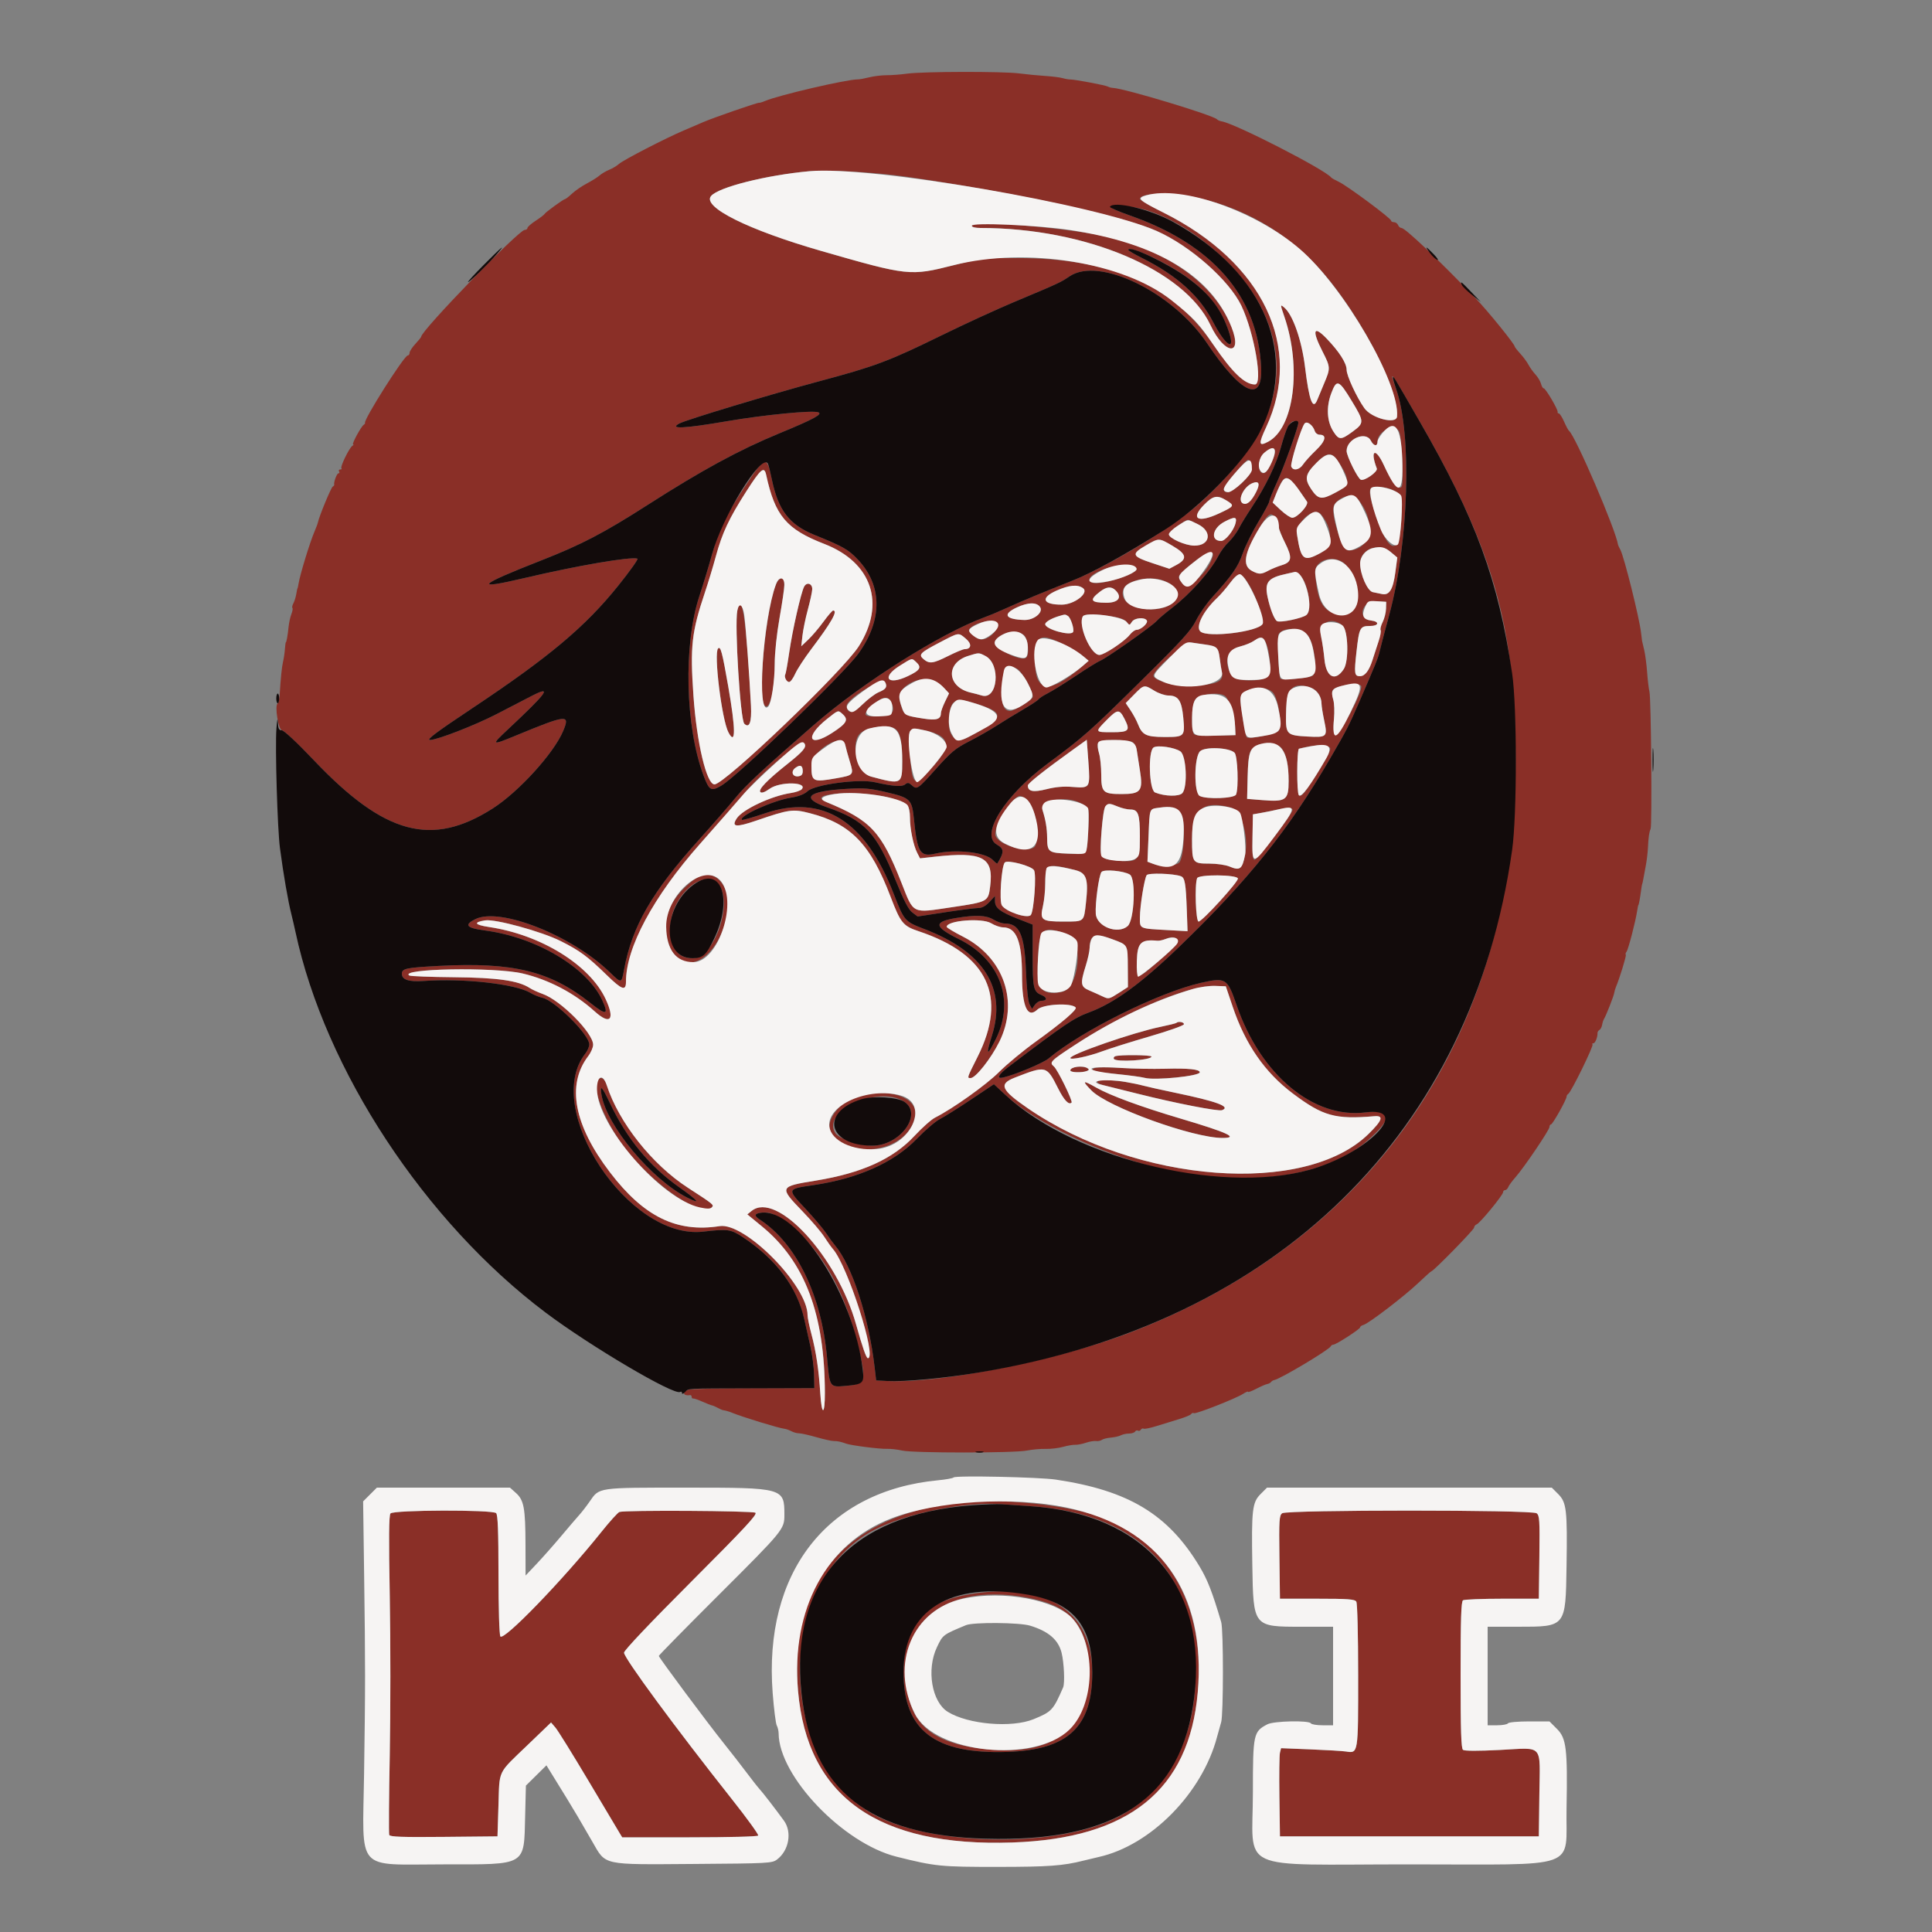 <svg id="svg" version="1.1" xmlns="http://www.w3.org/2000/svg" xmlns:xlink="http://www.w3.org/1999/xlink" width="400" height="400" viewBox="0, 0, 400,400"><rect x="0" y="0" width="400" height="400" fill="#808080" stroke="none"/><g id="svgg"><path id="path0" d="M187.800 15.249 C 186.480 15.431,184.575 15.577,183.566 15.573 C 182.557 15.570,180.937 15.765,179.966 16.008 C 178.995 16.250,177.930 16.444,177.600 16.439 C 175.389 16.404,161.142 19.719,158.400 20.907 C 157.850 21.145,157.281 21.314,157.137 21.282 C 156.815 21.212,147.551 24.424,145.600 25.282 C 144.830 25.621,143.030 26.392,141.600 26.997 C 137.841 28.587,129.008 33.148,128.141 33.947 C 127.733 34.323,126.834 34.862,126.142 35.146 C 125.450 35.430,124.545 35.963,124.130 36.331 C 123.715 36.699,122.535 37.442,121.506 37.982 C 120.478 38.522,119.098 39.467,118.440 40.082 C 117.782 40.697,117.144 41.200,117.023 41.200 C 116.708 41.200,112.881 43.979,112.727 44.318 C 112.657 44.473,111.835 45.098,110.900 45.706 C 109.965 46.314,109.200 46.989,109.200 47.206 C 109.200 47.423,108.945 47.600,108.633 47.600 C 107.412 47.600,87.200 68.456,87.200 69.715 C 87.200 69.825,86.660 70.493,86.000 71.200 C 85.340 71.907,84.800 72.736,84.800 73.042 C 84.800 73.349,84.625 73.600,84.412 73.600 C 83.681 73.600,75.220 86.964,75.575 87.555 C 75.626 87.641,75.500 87.821,75.295 87.955 C 74.753 88.310,72.762 91.999,73.108 92.006 C 73.269 92.009,73.199 92.144,72.952 92.306 C 72.306 92.730,70.390 96.656,70.685 96.951 C 70.821 97.088,70.713 97.200,70.443 97.200 C 70.173 97.200,70.064 97.380,70.200 97.600 C 70.336 97.820,70.276 98.000,70.067 98.000 C 69.734 98.000,69.022 99.939,69.201 100.355 C 69.238 100.441,69.092 100.621,68.876 100.755 C 68.525 100.975,66.054 106.956,65.831 108.126 C 65.782 108.387,65.468 109.230,65.135 110.000 C 64.190 112.180,62.130 118.895,61.821 120.800 C 61.732 121.350,61.631 121.800,61.597 121.800 C 61.562 121.800,61.449 122.326,61.344 122.969 C 61.240 123.612,60.970 124.483,60.745 124.903 C 60.519 125.324,60.428 125.762,60.542 125.875 C 60.656 125.989,60.560 126.559,60.328 127.141 C 60.097 127.724,59.835 128.920,59.746 129.800 C 59.569 131.552,59.310 133.000,59.175 133.000 C 59.127 133.000,59.043 133.630,58.987 134.400 C 58.932 135.170,58.759 136.340,58.603 137.000 C 58.345 138.092,58.130 140.206,57.889 144.000 C 57.840 144.770,57.657 145.506,57.482 145.635 C 56.822 146.122,57.657 151.200,58.398 151.200 C 58.776 151.200,61.758 154.011,65.025 157.447 C 79.646 172.824,89.375 175.441,102.000 167.393 C 107.377 163.966,114.681 155.930,116.605 151.326 C 118.066 147.830,117.447 147.894,106.632 152.359 C 101.755 154.373,101.656 154.297,105.036 151.132 C 113.384 143.316,114.439 141.841,110.079 144.087 C 109.045 144.619,105.770 146.314,102.800 147.853 C 98.387 150.140,90.513 153.200,89.040 153.200 C 88.180 153.200,90.285 151.619,97.863 146.573 C 113.694 136.030,121.164 129.760,127.956 121.313 C 130.393 118.281,132.204 115.738,131.979 115.662 C 130.608 115.198,119.539 117.096,108.664 119.658 C 97.890 122.197,98.806 121.225,112.102 116.013 C 120.356 112.777,125.023 110.343,133.997 104.595 C 145.378 97.305,153.093 93.115,161.510 89.651 C 168.415 86.810,170.389 85.742,169.432 85.365 C 168.260 84.903,158.227 85.882,150.443 87.217 C 141.628 88.729,138.405 88.879,140.666 87.673 C 142.113 86.901,159.675 81.599,169.444 78.985 C 181.273 75.820,183.974 74.807,195.000 69.403 C 199.620 67.138,206.280 64.076,209.800 62.597 C 219.437 58.550,219.517 58.512,221.445 57.211 C 227.580 53.071,242.785 60.469,249.904 71.057 C 257.006 81.620,261.449 83.617,261.107 76.093 C 260.437 61.409,251.133 50.644,233.881 44.593 C 228.887 42.841,228.821 42.375,233.624 42.774 C 242.854 43.540,256.129 53.654,261.185 63.772 C 267.850 77.109,263.837 90.040,248.739 103.880 C 243.288 108.877,229.493 117.283,221.719 120.344 C 216.266 122.493,211.488 124.475,208.800 125.706 C 207.150 126.462,204.931 127.397,203.869 127.785 C 194.809 131.092,178.509 141.370,168.514 150.078 C 157.714 159.489,154.379 162.590,152.254 165.200 C 150.910 166.850,147.577 170.678,144.848 173.706 C 134.971 184.664,130.870 191.750,129.211 200.723 C 128.669 203.658,128.690 203.653,126.290 201.329 C 118.349 193.638,103.485 187.761,98.400 190.301 C 96.001 191.499,96.562 192.142,100.452 192.654 C 111.065 194.050,121.563 200.305,124.689 207.095 C 126.090 210.137,125.530 210.272,122.269 207.680 C 113.905 201.034,106.254 199.163,90.800 199.984 C 84.020 200.344,83.200 200.521,83.200 201.629 C 83.200 202.835,84.663 203.317,87.670 203.102 C 95.945 202.510,106.669 203.700,109.821 205.559 C 110.525 205.975,111.638 206.433,112.295 206.577 C 114.895 207.148,122.000 214.212,122.000 216.226 C 122.000 216.702,121.639 217.552,121.197 218.113 C 112.189 229.565,130.159 256.758,145.571 254.998 C 150.726 254.409,151.306 254.492,153.848 256.176 C 160.895 260.845,165.029 266.487,166.619 273.604 C 166.987 275.252,167.555 277.770,167.882 279.200 C 168.208 280.630,168.503 283.060,168.538 284.600 L 168.600 287.400 156.000 287.407 C 149.070 287.410,142.995 287.558,142.500 287.734 C 141.138 288.218,141.447 289.077,142.900 288.847 C 143.065 288.821,143.200 288.980,143.200 289.200 C 143.200 289.420,143.335 289.572,143.500 289.538 C 143.665 289.504,144.520 289.796,145.400 290.187 C 146.280 290.578,147.180 290.929,147.400 290.968 C 147.620 291.007,148.160 291.237,148.600 291.480 C 149.040 291.723,149.535 291.939,149.700 291.961 C 150.252 292.033,150.826 292.199,151.600 292.510 C 153.946 293.453,161.260 295.687,162.417 295.815 C 162.756 295.852,163.402 296.080,163.853 296.321 C 164.304 296.563,165.016 296.756,165.436 296.752 C 165.856 296.747,167.470 297.108,169.021 297.553 C 170.573 297.998,172.193 298.358,172.621 298.352 C 173.394 298.342,174.045 298.480,175.200 298.895 C 176.245 299.271,182.143 300.025,183.600 299.968 C 184.370 299.938,185.810 300.099,186.800 300.325 C 189.113 300.854,209.958 300.853,212.600 300.324 C 213.700 300.104,215.449 299.949,216.486 299.981 C 217.524 300.012,219.144 299.822,220.086 299.559 C 221.029 299.295,222.160 299.102,222.600 299.129 C 223.040 299.157,224.030 298.969,224.800 298.711 C 225.570 298.453,226.526 298.290,226.924 298.350 C 227.322 298.410,227.862 298.301,228.124 298.108 C 228.386 297.916,229.230 297.705,230.000 297.639 C 230.770 297.573,231.703 297.358,232.074 297.160 C 232.444 296.962,233.199 296.800,233.750 296.800 C 234.302 296.800,234.866 296.617,235.004 296.393 C 235.142 296.170,235.410 296.083,235.600 296.200 C 235.790 296.317,236.060 296.227,236.200 296.000 C 236.340 295.773,236.601 295.677,236.780 295.788 C 236.958 295.898,238.161 295.655,239.452 295.249 C 240.743 294.842,242.835 294.198,244.099 293.818 C 245.364 293.437,246.501 292.960,246.627 292.756 C 246.753 292.553,246.999 292.476,247.175 292.584 C 247.554 292.819,255.926 289.529,257.387 288.572 C 257.944 288.207,258.400 288.022,258.400 288.162 C 258.400 288.302,259.165 288.018,260.100 287.531 C 261.035 287.045,262.052 286.603,262.360 286.550 C 262.668 286.497,263.028 286.306,263.160 286.127 C 263.292 285.947,263.580 285.769,263.800 285.730 C 265.080 285.507,275.237 279.442,275.533 278.723 C 275.607 278.545,275.836 278.400,276.043 278.400 C 276.609 278.400,281.600 275.176,281.600 274.811 C 281.600 274.636,281.915 274.409,282.300 274.305 C 283.374 274.016,290.771 268.355,293.635 265.629 C 295.039 264.293,296.264 263.200,296.356 263.200 C 296.773 263.200,305.200 254.589,305.200 254.163 C 305.200 253.901,305.446 253.591,305.748 253.475 C 306.441 253.209,311.200 247.410,311.200 246.831 C 311.200 246.594,311.386 246.400,311.613 246.400 C 311.839 246.400,312.132 246.122,312.262 245.783 C 312.392 245.443,313.052 244.540,313.729 243.776 C 315.518 241.755,320.800 233.953,320.800 233.330 C 320.800 233.039,320.942 232.800,321.116 232.800 C 321.457 232.800,324.354 227.630,324.340 227.045 C 324.335 226.849,324.505 226.579,324.716 226.445 C 325.316 226.063,329.990 216.523,329.713 216.246 C 329.578 216.111,329.657 216.000,329.890 216.000 C 330.276 216.000,330.789 214.711,330.748 213.845 C 330.739 213.649,330.923 213.372,331.156 213.227 C 331.389 213.083,331.635 212.613,331.701 212.183 C 331.768 211.752,331.941 211.211,332.086 210.979 C 332.514 210.295,334.103 206.251,334.200 205.600 C 334.249 205.270,334.403 204.730,334.541 204.400 C 335.338 202.509,336.769 197.835,336.603 197.669 C 336.495 197.562,336.565 197.277,336.759 197.037 C 337.116 196.594,338.622 190.803,338.954 188.600 C 339.053 187.940,339.163 187.400,339.198 187.400 C 339.290 187.400,339.551 186.009,339.761 184.400 C 339.861 183.630,339.969 183.000,340.001 183.000 C 340.033 183.000,340.136 182.550,340.230 182.000 C 340.324 181.450,340.557 180.190,340.747 179.200 C 340.938 178.210,341.134 176.590,341.183 175.600 C 341.299 173.279,341.430 172.341,341.742 171.600 C 342.067 170.828,341.844 144.523,341.501 143.200 C 341.358 142.650,341.142 140.850,341.021 139.200 C 340.899 137.550,340.628 135.480,340.419 134.600 C 340.210 133.720,340.030 132.955,340.020 132.900 C 340.009 132.845,339.987 132.755,339.971 132.700 C 339.956 132.645,339.861 131.880,339.762 131.000 C 339.413 127.923,336.235 115.187,335.470 113.800 C 335.227 113.360,335.015 112.910,334.999 112.800 C 334.540 109.687,326.141 90.159,324.847 89.200 C 324.699 89.090,324.241 88.235,323.828 87.300 C 323.416 86.365,322.926 85.600,322.739 85.600 C 322.553 85.600,322.442 85.465,322.494 85.300 C 322.629 84.867,320.004 80.400,319.614 80.400 C 319.434 80.400,319.182 79.981,319.053 79.469 C 318.924 78.957,318.410 78.092,317.910 77.547 C 317.409 77.003,316.753 76.088,316.452 75.515 C 316.151 74.942,315.386 73.906,314.752 73.212 C 314.118 72.518,313.600 71.853,313.600 71.733 C 313.600 71.249,308.066 64.421,305.550 61.800 C 297.831 53.758,290.921 47.200,290.165 47.200 C 289.901 47.200,289.582 46.930,289.455 46.600 C 289.329 46.270,288.949 46.000,288.613 46.000 C 288.276 46.000,288.000 45.849,288.000 45.665 C 288.000 45.193,278.897 38.437,277.200 37.650 C 276.430 37.292,275.710 36.884,275.600 36.742 C 274.346 35.124,255.805 25.619,252.946 25.128 C 252.536 25.058,252.106 24.876,251.992 24.725 C 251.371 23.905,232.859 18.309,230.400 18.197 C 230.069 18.182,229.619 18.063,229.400 17.931 C 228.944 17.658,222.510 16.440,221.600 16.455 C 221.270 16.460,220.550 16.335,220.000 16.177 C 219.450 16.019,217.830 15.815,216.400 15.724 C 214.970 15.632,212.540 15.396,211.000 15.199 C 207.561 14.759,191.091 14.795,187.800 15.249 M188.000 36.633 C 210.372 39.903,232.402 44.688,239.460 47.809 C 246.435 50.894,254.515 58.033,257.034 63.336 C 259.692 68.935,261.524 79.600,259.826 79.600 C 257.710 79.600,255.171 77.167,251.157 71.293 C 242.764 59.011,230.255 53.501,210.600 53.427 C 203.558 53.401,203.270 53.433,197.471 54.900 C 188.434 57.186,188.066 57.147,170.005 51.950 C 154.868 47.594,145.338 42.843,147.211 40.587 C 148.730 38.756,158.611 36.265,167.600 35.446 C 171.524 35.089,181.346 35.660,188.000 36.633 M246.048 40.587 C 256.801 42.468,266.603 48.040,273.869 56.400 C 281.832 65.563,289.744 80.925,289.242 86.250 C 289.085 87.925,283.974 86.611,282.479 84.511 C 280.870 82.251,278.804 77.784,278.802 76.560 C 278.800 75.193,277.277 72.814,274.668 70.100 C 271.930 67.252,271.566 68.362,273.800 72.746 C 275.476 76.034,275.486 76.226,274.159 79.350 C 273.587 80.697,272.961 82.205,272.768 82.700 C 271.837 85.089,271.047 83.036,270.192 76.000 C 269.516 70.441,267.651 65.113,265.869 63.651 C 265.037 62.968,265.038 62.999,265.937 65.637 C 269.508 76.113,267.899 88.575,262.606 91.425 C 260.595 92.508,260.504 91.963,262.121 88.502 C 269.888 71.874,261.532 54.362,240.900 44.029 C 238.205 42.680,236.000 41.406,236.000 41.199 C 236.000 40.041,241.137 39.727,246.048 40.587 M201.200 46.738 C 201.200 47.019,201.906 47.200,202.996 47.200 C 224.792 47.200,245.210 55.825,250.619 67.316 C 253.522 73.484,257.387 73.850,254.972 67.728 C 251.626 59.246,242.348 52.325,230.200 49.251 C 222.346 47.264,201.200 45.431,201.200 46.738 M239.800 53.843 C 247.910 57.971,252.246 62.339,254.374 68.523 C 255.902 72.966,253.795 71.745,251.155 66.659 C 248.349 61.254,243.681 57.044,236.500 53.444 C 234.905 52.644,233.600 51.880,233.600 51.745 C 233.600 51.173,236.451 52.138,239.800 53.843 M293.937 87.275 C 309.265 113.872,313.792 129.913,313.782 157.600 C 313.761 213.804,284.643 256.736,233.400 276.118 C 218.706 281.675,194.330 286.498,183.800 285.929 L 181.400 285.800 181.099 283.200 C 179.883 272.691,176.394 261.955,172.843 257.800 C 172.467 257.360,171.650 256.236,171.027 255.303 C 170.404 254.369,168.453 252.064,166.690 250.180 C 162.907 246.137,162.892 246.180,168.431 245.364 C 177.659 244.006,185.071 240.688,189.800 235.798 C 191.560 233.978,193.720 232.127,194.600 231.685 C 195.480 231.242,198.355 229.439,200.988 227.678 L 205.776 224.476 208.188 226.711 C 214.214 232.292,227.774 238.802,239.638 241.810 C 257.015 246.215,274.441 243.882,283.328 235.961 C 288.467 231.381,288.279 229.605,282.729 230.307 C 271.936 231.674,260.971 222.547,256.011 208.068 C 254.111 202.518,253.789 202.320,248.600 203.498 C 239.947 205.462,223.840 213.462,217.113 219.137 C 216.005 220.072,210.199 222.507,207.700 223.085 C 206.182 223.436,206.682 222.486,208.900 220.803 C 220.395 212.084,222.343 210.766,225.400 209.638 C 230.671 207.694,236.224 203.660,244.137 196.029 C 258.473 182.204,266.801 171.810,275.410 157.000 C 278.801 151.166,279.287 150.226,281.298 145.597 C 284.781 137.581,285.341 136.192,285.654 134.800 C 285.827 134.030,286.703 130.700,287.601 127.400 C 291.693 112.353,292.375 89.840,289.025 80.450 C 287.508 76.199,287.737 76.518,293.937 87.275 M279.837 82.966 C 282.480 87.324,282.488 87.573,280.046 89.366 C 277.619 91.148,277.231 91.146,276.065 89.347 C 274.719 87.270,274.552 84.292,275.622 81.432 C 276.744 78.435,277.186 78.596,279.837 82.966 M268.800 87.544 C 268.800 88.429,265.858 96.628,264.415 99.768 C 263.527 101.700,262.800 103.505,262.800 103.780 C 262.800 104.055,261.778 105.972,260.529 108.040 C 259.280 110.108,257.818 113.060,257.281 114.600 C 256.309 117.388,255.107 119.112,250.956 123.676 C 249.818 124.928,248.322 127.081,247.633 128.460 C 246.581 130.566,244.735 132.590,236.090 141.116 C 225.464 151.596,224.454 152.491,216.925 158.079 C 207.969 164.726,202.868 172.870,206.403 174.881 C 207.916 175.743,207.932 176.415,206.496 178.771 C 206.438 178.865,206.033 178.557,205.594 178.086 C 204.053 176.432,197.908 175.738,193.626 176.735 C 190.516 177.459,189.926 176.526,189.246 169.815 C 188.803 165.449,188.570 165.214,183.479 164.010 C 180.137 163.219,178.926 163.118,175.279 163.326 C 167.145 163.790,165.641 165.218,171.253 167.149 C 179.007 169.817,181.422 172.381,185.384 182.149 C 187.149 186.502,188.100 188.337,188.897 188.933 L 189.990 189.749 195.695 188.872 C 198.833 188.391,201.913 187.997,202.540 187.998 C 203.300 187.999,204.065 187.587,204.840 186.758 L 206.000 185.515 206.000 186.562 C 206.000 187.973,207.032 188.776,210.702 190.216 L 213.800 191.432 213.800 197.616 C 213.800 204.605,213.954 205.318,215.608 206.003 C 216.862 206.523,216.857 207.200,215.599 207.200 C 215.185 207.200,214.581 207.578,214.258 208.039 L 213.670 208.878 213.161 207.939 C 212.853 207.369,212.558 204.643,212.411 201.000 C 212.109 193.504,211.076 191.203,208.011 191.199 C 207.455 191.198,206.411 190.838,205.690 190.399 C 204.181 189.478,202.058 189.385,197.977 190.059 C 193.193 190.849,193.334 191.876,198.580 194.462 C 207.053 198.639,210.162 207.061,206.196 215.087 C 204.343 218.837,204.050 218.599,205.371 214.417 C 208.462 204.630,203.668 197.045,191.437 192.373 C 187.304 190.794,187.222 190.701,185.041 185.078 C 179.146 169.882,170.325 164.353,158.402 168.383 C 155.873 169.238,153.716 169.849,153.608 169.741 C 152.856 168.989,160.009 165.747,163.742 165.148 C 165.379 164.885,166.534 164.439,167.200 163.814 C 168.680 162.423,177.776 161.206,181.115 161.951 C 185.012 162.821,186.745 162.944,187.404 162.396 C 187.904 161.982,188.147 162.009,188.739 162.545 C 189.846 163.547,189.953 163.476,193.800 159.171 C 196.896 155.706,197.846 154.916,200.583 153.525 C 202.334 152.635,204.944 151.149,206.383 150.222 C 207.822 149.295,210.296 147.783,211.880 146.862 C 213.464 145.941,214.871 145.008,215.007 144.788 C 215.143 144.568,216.007 144.006,216.927 143.539 C 217.847 143.072,220.465 141.442,222.744 139.918 C 225.022 138.394,227.272 136.999,227.744 136.818 C 228.981 136.342,238.453 129.690,239.400 128.632 C 239.840 128.141,241.280 126.913,242.600 125.905 C 246.457 122.959,250.616 118.285,252.308 114.992 C 252.758 114.116,253.700 112.860,254.400 112.200 C 255.100 111.540,256.043 110.280,256.494 109.400 C 256.945 108.520,258.156 106.540,259.185 105.000 C 261.962 100.843,264.261 96.103,265.198 92.606 C 266.263 88.633,267.008 87.200,268.010 87.200 C 268.445 87.200,268.800 87.355,268.800 87.544 M272.217 89.253 C 272.347 89.664,272.783 90.000,273.184 90.000 C 274.766 90.000,274.472 91.298,272.455 93.222 C 271.369 94.258,270.172 95.577,269.794 96.153 C 269.038 97.307,267.707 97.544,267.341 96.589 C 267.094 95.946,269.380 88.565,270.097 87.690 C 270.589 87.089,271.817 87.994,272.217 89.253 M289.663 89.300 C 290.197 90.277,290.665 99.532,290.237 100.647 C 289.804 101.777,288.116 99.812,286.512 96.308 C 284.789 92.547,283.567 93.121,285.053 96.994 C 285.308 97.658,282.527 99.624,281.752 99.326 C 281.106 99.078,278.800 94.420,278.800 93.362 C 278.800 90.881,282.757 89.183,283.807 91.213 C 284.418 92.395,285.200 92.504,285.200 91.407 C 285.200 89.266,288.734 87.598,289.663 89.300 M263.991 93.500 C 263.979 94.444,262.600 97.429,262.007 97.796 C 260.401 98.788,260.173 95.098,261.756 93.737 C 263.046 92.627,264.003 92.525,263.991 93.500 M276.767 95.154 C 279.599 99.131,279.551 100.333,276.494 101.989 C 273.636 103.537,272.918 103.436,271.474 101.282 C 270.025 99.120,270.223 98.156,272.603 95.776 C 274.674 93.705,275.633 93.561,276.767 95.154 M258.957 95.833 C 259.494 97.231,259.108 98.099,257.100 100.007 C 255.088 101.919,253.667 102.421,253.313 101.344 C 253.155 100.865,257.839 95.200,258.393 95.200 C 258.570 95.200,258.824 95.485,258.957 95.833 M154.221 100.745 C 150.162 106.866,148.780 109.716,147.407 114.800 C 146.843 116.890,145.656 120.807,144.769 123.504 C 141.479 133.513,141.874 150.432,145.633 160.488 C 146.831 163.691,147.202 163.909,149.336 162.659 C 152.798 160.630,174.652 139.572,177.740 135.290 C 182.748 128.344,182.704 121.234,177.619 115.858 C 175.627 113.752,174.592 113.163,168.646 110.757 C 163.416 108.640,161.130 105.667,159.802 99.256 C 158.761 94.227,158.497 94.297,154.221 100.745 M158.623 98.300 C 160.457 106.775,162.809 109.572,170.660 112.612 C 180.529 116.435,183.411 124.981,177.803 133.800 C 174.531 138.946,150.033 162.399,147.929 162.400 C 146.286 162.400,144.249 153.812,143.569 144.017 C 142.860 133.815,143.191 130.862,145.964 122.600 C 146.629 120.620,147.636 117.290,148.203 115.200 C 149.519 110.349,150.931 107.335,154.517 101.732 C 157.518 97.044,158.223 96.454,158.623 98.300 M267.652 99.900 C 268.203 100.505,269.002 101.520,269.427 102.156 C 269.852 102.792,270.376 103.551,270.590 103.844 C 271.067 104.494,268.620 107.200,267.555 107.200 C 267.177 107.200,266.108 106.492,265.180 105.626 L 263.492 104.053 264.175 102.326 C 265.643 98.616,266.156 98.258,267.652 99.900 M260.062 101.879 C 259.089 103.785,258.215 104.568,257.405 104.257 C 256.068 103.744,257.446 100.743,259.355 100.008 C 260.682 99.498,260.935 100.168,260.062 101.879 M288.467 101.500 C 290.378 102.504,290.385 102.530,290.142 107.594 C 289.757 115.586,287.283 114.674,284.439 105.492 C 283.565 102.670,283.416 101.518,283.867 101.067 C 284.385 100.548,287.153 100.809,288.467 101.500 M280.919 103.111 C 285.008 107.629,284.084 113.802,279.294 113.969 C 277.846 114.019,275.281 106.029,276.250 104.492 C 277.284 102.854,279.968 102.060,280.919 103.111 M253.900 103.596 C 255.670 104.675,255.593 104.813,252.408 106.295 C 247.975 108.356,246.396 107.457,249.283 104.515 C 251.160 102.603,251.998 102.436,253.900 103.596 M273.521 106.505 C 275.992 109.482,275.937 113.107,273.400 114.491 C 269.938 116.379,269.364 115.953,268.567 110.904 C 268.141 108.207,272.052 104.735,273.521 106.505 M264.190 107.580 C 264.525 108.229,264.800 109.010,264.800 109.316 C 264.800 109.622,265.353 110.979,266.029 112.331 C 267.603 115.481,267.484 116.368,265.400 117.006 C 264.520 117.276,263.260 117.789,262.600 118.146 C 261.120 118.946,260.662 118.956,259.231 118.216 C 257.134 117.132,257.580 114.529,260.765 109.259 C 262.665 106.114,263.277 105.814,264.190 107.580 M255.812 108.300 C 255.424 109.856,253.695 112.000,252.829 112.000 C 250.540 112.000,250.976 109.359,253.483 108.036 C 255.636 106.900,256.147 106.958,255.812 108.300 M248.000 108.526 C 251.080 110.031,250.579 112.998,247.249 112.969 C 245.387 112.953,242.000 111.439,242.000 110.623 C 242.000 110.103,245.371 107.581,246.000 107.631 C 246.110 107.640,247.010 108.043,248.000 108.526 M242.802 113.033 C 245.696 114.729,245.885 115.726,243.551 116.976 L 242.102 117.752 238.551 116.576 C 234.328 115.177,234.157 114.719,237.200 112.951 C 239.990 111.332,239.897 111.330,242.802 113.033 M287.965 114.314 L 289.299 115.428 288.883 118.546 C 288.415 122.047,287.643 123.301,286.144 122.994 C 285.625 122.887,284.763 122.710,284.229 122.600 C 283.116 122.370,281.600 118.942,281.600 116.655 C 281.600 113.647,285.464 112.226,287.965 114.314 M251.106 115.116 C 250.240 118.427,245.929 122.287,244.775 120.786 C 243.801 119.518,243.813 119.340,244.937 118.282 C 248.440 114.983,251.559 113.382,251.106 115.116 M278.760 117.078 C 282.199 121.250,281.812 127.233,278.106 127.177 C 274.145 127.118,272.763 125.087,272.286 118.628 C 272.072 115.723,276.725 114.609,278.760 117.078 M234.324 117.140 C 234.832 117.283,235.282 117.565,235.324 117.768 C 235.538 118.800,227.771 121.258,226.201 120.656 C 223.256 119.525,230.957 116.192,234.324 117.140 M268.797 118.798 C 270.613 119.770,271.874 126.070,270.500 127.305 C 269.732 127.995,265.024 128.986,264.386 128.592 C 263.818 128.240,262.967 126.068,262.446 123.638 C 261.778 120.525,262.515 119.620,266.400 118.791 C 267.170 118.627,267.857 118.471,267.926 118.446 C 267.996 118.421,268.388 118.579,268.797 118.798 M258.681 121.201 C 260.088 123.527,261.799 128.554,261.403 129.195 C 260.404 130.811,250.129 132.069,248.561 130.767 C 247.447 129.843,249.064 126.560,251.994 123.800 C 252.694 123.140,253.904 121.736,254.683 120.680 C 256.430 118.309,256.975 118.380,258.681 121.201 M161.352 119.926 C 159.132 121.407,156.502 144.262,158.340 146.100 C 159.377 147.137,160.385 142.920,160.394 137.511 C 160.398 135.178,160.800 131.342,161.400 127.921 C 162.687 120.585,162.678 119.042,161.352 119.926 M240.434 120.057 C 245.695 121.634,244.238 126.103,238.449 126.144 C 234.260 126.174,231.691 124.314,232.610 121.917 C 233.251 120.248,237.611 119.212,240.434 120.057 M166.480 121.476 C 165.825 122.746,164.076 130.450,163.422 134.946 C 163.074 137.337,162.702 139.436,162.594 139.610 C 162.287 140.106,162.830 141.200,163.382 141.200 C 163.655 141.200,164.220 140.435,164.637 139.500 C 165.054 138.565,166.550 136.270,167.961 134.400 C 172.151 128.845,173.535 126.400,172.490 126.400 C 172.320 126.400,171.420 127.445,170.489 128.722 C 169.559 130.000,168.145 131.665,167.347 132.422 L 165.896 133.800 166.140 131.600 C 166.275 130.390,166.777 127.960,167.255 126.200 C 167.734 124.440,168.142 122.555,168.163 122.011 C 168.208 120.803,167.022 120.426,166.480 121.476 M224.224 121.769 C 225.548 122.740,222.463 125.161,219.874 125.183 C 215.895 125.218,215.321 123.805,218.700 122.299 C 221.338 121.123,223.110 120.953,224.224 121.769 M230.971 122.229 C 232.409 123.666,231.562 124.801,229.057 124.794 C 225.764 124.784,225.461 124.247,227.754 122.486 C 229.114 121.442,230.105 121.362,230.971 122.229 M286.960 126.039 C 286.938 126.830,286.626 128.067,286.266 128.787 C 285.907 129.508,285.715 130.263,285.840 130.466 C 285.966 130.668,285.784 131.681,285.438 132.717 C 285.091 133.753,284.523 135.500,284.175 136.600 C 283.453 138.883,282.594 140.000,281.562 140.000 C 280.414 140.000,280.339 139.459,280.848 134.910 C 281.408 129.901,281.569 129.600,283.682 129.600 C 285.481 129.600,285.657 128.686,283.898 128.476 C 280.826 128.111,281.967 124.278,285.089 124.478 L 287.000 124.600 286.960 126.039 M215.360 125.724 C 216.026 126.819,214.041 128.413,212.078 128.360 C 208.152 128.254,207.486 127.193,210.466 125.792 C 212.858 124.667,214.701 124.641,215.360 125.724 M152.653 126.434 C 152.060 129.398,153.273 149.007,154.100 149.834 C 155.147 150.880,155.652 149.513,155.478 146.102 C 154.605 128.959,153.578 121.811,152.653 126.434 M221.107 127.534 C 221.698 127.909,222.476 130.354,222.165 130.857 C 221.617 131.743,216.400 130.274,216.400 129.234 C 216.400 128.781,217.627 128.050,219.177 127.579 C 220.542 127.165,220.526 127.165,221.107 127.534 M230.000 127.591 C 231.760 127.844,232.803 128.216,233.230 128.741 C 233.847 129.500,233.870 129.500,234.333 128.758 C 234.863 127.910,236.974 127.711,237.440 128.465 C 237.768 128.995,236.224 130.400,235.313 130.400 C 234.984 130.400,234.358 130.855,233.920 131.410 C 232.824 132.804,228.623 135.600,227.624 135.600 C 225.800 135.600,223.119 129.350,224.196 127.607 C 224.506 127.104,226.584 127.099,230.000 127.591 M206.026 128.814 C 207.418 129.559,205.170 132.400,203.190 132.400 C 202.257 132.400,200.333 130.832,200.646 130.326 C 201.391 129.120,204.805 128.161,206.026 128.814 M277.956 129.500 C 279.132 130.474,279.311 136.849,278.209 138.530 C 276.451 141.213,274.561 140.242,274.208 136.475 C 274.070 135.004,273.768 132.941,273.537 131.892 C 272.891 128.963,275.563 127.517,277.956 129.500 M270.653 131.383 C 272.152 133.057,272.917 139.306,271.700 139.931 C 270.765 140.411,265.294 140.882,265.076 140.501 C 264.702 139.849,264.411 131.767,264.743 131.260 C 265.691 129.812,269.314 129.888,270.653 131.383 M211.911 131.423 C 212.871 132.095,213.232 135.686,212.391 136.206 C 211.093 137.008,205.375 133.968,205.997 132.805 C 206.962 131.003,210.223 130.241,211.911 131.423 M199.981 132.245 C 201.254 133.317,201.123 134.400,199.719 134.400 C 199.398 134.400,197.880 135.030,196.346 135.800 C 193.183 137.387,192.437 137.490,191.247 136.500 C 190.092 135.540,190.453 135.158,194.512 133.035 C 198.632 130.880,198.398 130.913,199.981 132.245 M220.276 133.460 C 221.858 134.270,223.658 135.353,224.276 135.868 L 225.400 136.804 224.000 138.016 C 217.228 143.876,214.078 143.378,214.322 136.484 C 214.503 131.371,215.352 130.940,220.276 133.460 M261.923 132.700 C 263.030 134.908,263.320 139.335,262.406 140.076 C 260.969 141.239,255.822 141.116,255.039 139.900 C 253.274 137.160,254.044 134.522,256.812 133.825 C 257.809 133.574,259.064 133.060,259.601 132.684 C 260.843 131.814,261.481 131.819,261.923 132.700 M249.600 133.455 C 251.967 133.783,252.256 134.065,252.533 136.307 C 252.662 137.348,252.868 138.650,252.993 139.200 C 253.454 141.241,251.646 141.901,245.400 141.974 C 242.670 142.006,238.800 140.780,238.800 139.884 C 238.800 138.709,245.464 132.844,246.600 133.020 C 247.260 133.123,248.610 133.318,249.600 133.455 M148.678 134.255 C 147.731 135.203,149.443 149.065,150.827 151.651 C 152.349 154.494,152.326 150.993,150.765 142.066 C 149.527 134.985,149.194 133.739,148.678 134.255 M204.008 135.804 C 207.285 137.499,206.580 145.036,203.242 143.992 C 202.669 143.813,201.700 143.557,201.090 143.423 C 196.071 142.323,195.654 137.296,200.457 135.797 C 202.704 135.096,202.639 135.096,204.008 135.804 M189.669 137.062 C 190.882 138.160,190.518 138.778,187.938 139.998 C 183.728 141.990,182.408 140.257,186.287 137.831 C 188.949 136.166,188.733 136.215,189.669 137.062 M210.534 138.443 C 211.638 138.946,214.226 143.711,213.784 144.426 C 213.336 145.151,209.909 147.200,209.144 147.200 C 207.790 147.200,207.240 145.721,207.453 142.650 C 207.795 137.711,208.079 137.324,210.534 138.443 M193.313 140.948 C 194.021 141.250,195.026 141.959,195.547 142.525 L 196.495 143.552 195.647 145.302 C 195.181 146.265,194.800 147.334,194.800 147.677 C 194.800 148.921,193.878 149.200,191.172 148.774 C 187.076 148.130,186.946 148.025,186.241 144.765 C 185.692 142.224,190.375 139.697,193.313 140.948 M183.359 141.436 C 183.691 142.304,183.368 142.719,181.873 143.344 C 181.173 143.637,179.713 144.738,178.630 145.792 C 176.630 147.736,175.593 147.893,175.279 146.301 C 174.982 144.793,182.832 140.065,183.359 141.436 M281.804 142.006 C 282.338 142.870,277.250 152.540,276.562 151.969 C 276.057 151.549,275.983 150.935,276.183 148.824 C 276.320 147.381,276.255 145.605,276.038 144.877 C 275.820 144.149,275.737 143.309,275.852 143.010 C 276.240 141.997,281.273 141.148,281.804 142.006 M239.000 143.010 C 239.880 143.552,241.185 143.997,241.900 143.998 C 243.957 144.001,244.653 145.038,244.986 148.590 C 245.353 152.505,245.255 152.604,241.005 152.586 C 237.281 152.571,236.470 152.165,235.580 149.871 C 235.308 149.172,234.632 147.917,234.077 147.083 L 233.067 145.566 234.817 143.783 C 236.844 141.717,236.887 141.709,239.000 143.010 M271.485 142.420 C 272.733 142.855,273.594 144.192,273.608 145.719 C 273.613 146.203,273.864 147.770,274.166 149.200 C 274.880 152.579,274.745 152.708,270.706 152.491 C 266.393 152.260,266.184 152.049,266.256 147.986 C 266.355 142.380,267.593 141.063,271.485 142.420 M263.481 143.310 C 264.666 144.495,265.536 150.201,264.700 151.311 C 264.203 151.972,258.581 153.114,258.116 152.649 C 257.835 152.368,256.819 146.176,256.808 144.681 C 256.793 142.645,261.790 141.618,263.481 143.310 M253.738 144.195 C 254.562 145.019,255.626 148.384,255.721 150.466 L 255.800 152.200 251.633 152.315 C 248.568 152.399,247.379 152.293,247.139 151.915 C 246.553 150.992,246.748 145.852,247.404 144.915 C 248.300 143.637,252.681 143.139,253.738 144.195 M184.411 145.220 C 185.535 147.320,184.830 148.190,181.900 148.318 C 178.819 148.453,178.474 148.024,180.300 146.328 C 182.501 144.285,183.733 143.953,184.411 145.220 M201.227 145.434 C 208.438 147.539,208.310 148.504,200.259 152.734 C 197.711 154.072,196.119 152.269,196.485 148.459 C 196.819 144.980,197.715 144.409,201.227 145.434 M174.469 147.862 C 175.739 149.012,175.314 149.771,172.308 151.723 C 167.413 154.899,166.535 152.590,171.219 148.860 C 173.612 146.955,173.503 146.989,174.469 147.862 M232.820 148.839 C 234.060 151.269,233.748 151.600,230.213 151.600 C 226.661 151.600,226.653 151.583,229.085 149.114 C 231.383 146.781,231.756 146.753,232.820 148.839 M185.184 150.792 C 186.329 151.404,186.800 153.392,186.800 157.617 C 186.800 162.422,186.667 162.488,180.392 160.798 C 177.661 160.063,176.039 154.322,177.910 152.012 C 179.002 150.663,183.526 149.904,185.184 150.792 M191.592 151.236 C 196.677 152.326,197.109 154.407,193.140 158.704 C 189.118 163.059,188.922 162.951,188.371 156.062 C 187.933 150.584,188.010 150.468,191.592 151.236 M175.016 154.300 C 175.143 154.905,175.566 156.438,175.957 157.707 C 176.800 160.447,176.760 160.496,173.154 161.133 C 168.279 161.994,168.000 161.855,168.000 158.566 C 168.000 155.415,174.429 151.506,175.016 154.300 M225.205 162.594 C 224.860 163.010,224.076 163.093,222.072 162.928 C 220.226 162.775,218.561 162.918,216.686 163.390 C 213.917 164.088,212.800 163.868,212.800 162.626 C 212.800 162.181,216.269 159.438,222.400 155.034 L 225.000 153.166 225.332 157.603 C 225.572 160.798,225.536 162.195,225.205 162.594 M234.409 153.605 C 234.827 153.828,235.250 154.590,235.355 155.305 C 235.459 156.017,235.754 157.910,236.010 159.512 C 236.693 163.773,236.207 164.400,232.219 164.400 C 228.355 164.400,228.000 164.057,228.000 160.318 C 228.000 158.764,227.796 156.810,227.546 155.976 C 226.804 153.501,227.137 153.200,230.614 153.200 C 232.285 153.200,233.993 153.382,234.409 153.605 M166.578 153.964 C 167.029 154.694,166.270 155.597,163.068 158.142 C 158.818 161.519,156.925 163.485,157.434 163.994 C 157.692 164.252,158.359 164.010,159.366 163.294 C 161.493 161.782,167.271 161.868,166.007 163.392 C 165.769 163.679,164.728 164.040,163.694 164.195 C 159.692 164.795,153.750 167.588,152.538 169.439 C 151.356 171.243,152.351 171.350,156.639 169.879 C 163.386 167.564,164.149 167.459,167.657 168.360 C 176.145 170.540,180.250 174.789,184.397 185.690 C 186.445 191.072,186.977 191.727,190.157 192.786 C 204.522 197.568,208.656 206.334,202.413 218.774 C 200.165 223.254,200.183 223.200,200.963 223.200 C 201.988 223.200,205.183 219.156,206.905 215.679 C 211.001 207.407,207.839 198.245,199.401 193.935 C 197.532 192.981,196.003 192.061,196.002 191.890 C 195.994 190.575,203.300 189.986,205.207 191.148 C 205.973 191.615,207.085 191.998,207.678 191.999 C 210.435 192.002,211.593 194.922,211.598 201.880 C 211.602 208.436,212.739 210.974,214.791 209.008 C 215.953 207.895,221.721 207.577,222.701 208.572 C 223.108 208.986,219.928 211.713,214.400 215.690 C 211.870 217.511,208.472 220.326,206.848 221.947 C 204.173 224.617,197.219 229.572,193.600 231.386 C 192.830 231.772,190.907 233.480,189.326 235.181 C 184.890 239.954,178.428 242.883,168.927 244.427 C 161.310 245.665,161.278 245.740,166.153 250.796 C 167.997 252.709,170.012 255.067,170.631 256.037 C 171.250 257.007,172.069 258.160,172.452 258.600 C 175.534 262.145,181.631 281.200,179.683 281.200 C 179.352 281.200,178.570 278.959,177.239 274.200 C 173.300 260.120,160.780 246.525,155.608 250.713 L 154.727 251.426 157.749 253.906 C 166.643 261.206,170.751 272.078,170.782 288.400 C 170.791 293.056,170.124 293.167,169.836 288.556 C 169.528 283.611,168.962 279.832,167.971 276.096 C 167.547 274.498,167.200 272.796,167.200 272.314 C 167.200 266.177,154.247 253.041,149.000 253.856 C 140.088 255.241,133.298 251.910,126.277 242.706 C 118.824 232.937,117.263 224.584,121.782 218.660 C 122.342 217.925,122.800 216.864,122.800 216.302 C 122.800 213.852,116.093 207.103,112.344 205.780 C 111.392 205.444,110.197 204.897,109.689 204.564 C 107.335 203.022,102.995 202.405,93.939 202.324 C 89.132 202.281,85.000 202.123,84.756 201.973 C 82.426 200.533,102.348 200.173,108.200 201.549 C 113.615 202.823,118.953 205.627,123.104 209.380 C 126.347 212.311,127.391 211.146,125.385 206.836 C 122.097 199.773,112.001 193.532,101.273 191.931 C 98.250 191.480,97.929 190.952,100.435 190.554 C 102.516 190.222,112.135 192.857,116.096 194.844 C 120.071 196.838,121.651 198.007,125.658 201.915 C 128.772 204.952,129.600 205.236,129.600 203.268 C 129.600 196.171,135.237 185.679,144.958 174.684 C 148.941 170.178,152.973 165.573,153.919 164.450 C 157.885 159.738,165.995 153.021,166.578 153.964 M265.290 154.876 C 266.313 156.044,266.795 158.224,266.798 161.690 C 266.801 165.653,266.256 166.054,261.398 165.659 L 258.200 165.400 258.309 160.816 C 258.385 157.592,258.593 155.964,259.011 155.327 C 260.151 153.587,263.925 153.316,265.290 154.876 M275.340 154.805 C 275.693 155.132,274.664 157.078,271.708 161.681 C 269.965 164.395,269.333 165.067,268.917 164.650 C 268.449 164.182,268.476 155.144,268.945 155.013 C 271.996 154.160,274.555 154.077,275.340 154.805 M244.400 155.578 C 245.617 156.453,245.923 162.847,244.812 164.186 C 244.173 164.955,241.175 164.901,239.151 164.082 C 237.906 163.579,237.638 155.544,238.839 154.754 C 239.660 154.214,243.241 154.745,244.400 155.578 M255.600 155.842 C 256.243 156.471,256.483 163.111,255.913 164.500 C 255.578 165.314,249.772 165.534,248.374 164.786 C 247.161 164.137,247.219 156.781,248.447 155.553 C 249.447 154.553,254.490 154.756,255.600 155.842 M166.200 159.633 C 166.200 160.332,165.950 160.636,165.298 160.728 C 164.091 160.899,163.659 159.744,164.650 158.994 C 165.654 158.235,166.200 158.460,166.200 159.633 M184.400 165.223 C 187.916 166.217,188.400 166.705,188.400 169.257 C 188.400 171.592,189.096 175.005,189.888 176.555 L 190.478 177.711 193.539 177.371 C 203.455 176.272,205.754 177.492,205.010 183.455 C 204.605 186.703,204.600 186.706,197.055 187.833 C 188.688 189.083,189.228 189.346,186.630 182.750 C 182.456 172.155,180.286 169.829,171.039 166.038 C 166.540 164.193,178.233 163.480,184.400 165.223 M212.755 165.752 C 214.464 167.571,215.339 172.530,214.391 175.024 C 213.647 176.981,206.404 175.062,206.068 172.819 C 205.788 170.945,209.689 164.800,211.159 164.800 C 211.545 164.800,212.263 165.228,212.755 165.752 M223.720 166.256 C 225.516 167.176,225.561 167.320,225.344 171.374 C 225.025 177.332,225.360 176.901,221.168 176.739 C 217.032 176.579,216.820 176.418,216.797 173.400 C 216.782 171.515,216.479 169.706,215.848 167.742 C 215.185 165.677,220.596 164.656,223.720 166.256 M231.462 167.000 C 232.251 167.330,233.409 167.600,234.035 167.600 C 235.662 167.600,236.000 168.557,236.000 173.164 C 236.000 178.237,235.643 178.610,231.215 178.174 C 227.638 177.822,227.605 177.759,228.060 172.028 C 228.518 166.241,228.767 165.874,231.462 167.000 M244.523 168.484 C 245.488 169.777,245.188 177.555,244.132 178.611 C 243.451 179.292,240.194 179.406,238.611 178.804 L 237.569 178.408 237.791 173.131 C 238.043 167.120,237.883 167.529,240.107 167.208 C 242.372 166.881,243.589 167.233,244.523 168.484 M254.895 167.220 C 256.980 167.799,258.563 173.104,257.794 176.936 C 257.181 179.990,256.742 180.321,254.529 179.396 C 253.744 179.068,251.900 178.800,250.431 178.800 C 246.898 178.800,246.800 178.664,246.800 173.774 C 246.800 167.504,249.129 165.618,254.895 167.220 M267.600 167.706 C 267.600 168.488,260.349 178.000,259.753 178.000 C 259.341 178.000,259.244 176.970,259.313 173.301 L 259.400 168.603 261.200 168.285 C 262.190 168.110,263.630 167.817,264.400 167.634 C 266.540 167.125,267.600 167.149,267.600 167.706 M214.091 180.177 C 214.605 181.095,214.072 188.549,213.429 189.428 C 212.803 190.284,208.243 188.771,207.417 187.434 C 206.848 186.513,207.333 179.404,208.021 178.575 C 208.543 177.945,213.587 179.276,214.091 180.177 M222.660 180.157 C 224.977 180.749,225.383 182.022,224.829 186.964 C 224.385 190.923,224.533 190.800,220.225 190.800 C 215.620 190.800,215.250 190.520,215.936 187.551 C 216.191 186.444,216.400 184.397,216.400 183.002 C 216.400 178.792,216.726 178.644,222.660 180.157 M233.915 181.066 C 235.230 181.888,234.865 190.526,233.464 191.741 C 231.406 193.526,227.062 191.850,226.870 189.197 C 226.714 187.034,227.516 181.188,228.059 180.531 C 228.566 179.917,232.679 180.293,233.915 181.066 M244.507 181.420 C 245.320 181.732,245.522 182.913,245.718 188.498 L 245.869 192.795 241.834 192.572 C 235.751 192.236,235.999 192.350,236.008 189.892 C 236.017 187.580,236.914 181.986,237.403 181.195 C 237.721 180.680,243.017 180.848,244.507 181.420 M143.754 182.067 C 138.298 186.167,136.529 191.158,138.750 196.181 C 141.729 202.914,149.361 198.024,150.614 188.581 C 151.360 182.954,147.478 179.269,143.754 182.067 M256.291 181.872 C 256.490 182.471,248.900 190.800,248.155 190.800 C 247.571 190.800,247.312 183.217,247.848 181.819 C 248.158 181.012,256.022 181.061,256.291 181.872 M148.572 182.935 C 152.027 186.390,148.015 198.351,143.389 198.387 C 140.326 198.411,138.800 196.287,138.800 192.000 C 138.800 185.781,145.346 179.709,148.572 182.935 M221.101 193.461 C 224.446 194.652,223.388 204.700,219.848 205.365 C 215.520 206.177,214.589 204.872,214.894 198.425 C 215.196 192.058,215.801 191.574,221.101 193.461 M230.285 194.453 C 233.563 195.661,233.471 195.498,233.500 200.179 L 233.526 204.364 231.545 205.635 C 229.635 206.861,229.518 206.885,228.282 206.298 C 227.577 205.963,226.325 205.402,225.500 205.051 C 223.714 204.291,223.627 203.661,224.795 199.936 C 225.232 198.541,225.592 196.893,225.595 196.274 C 225.608 193.503,226.630 193.106,230.285 194.453 M243.547 194.358 C 244.374 194.883,243.797 195.601,239.672 199.181 C 235.323 202.954,235.253 202.950,235.368 198.948 C 235.478 195.158,236.205 194.445,239.629 194.767 C 239.976 194.800,240.696 194.652,241.229 194.439 C 242.466 193.945,242.871 193.931,243.547 194.358 M255.226 208.459 C 257.852 216.239,261.888 222.060,267.665 226.397 C 273.914 231.090,276.423 231.788,284.561 231.098 C 286.559 230.929,286.213 231.961,283.326 234.786 C 270.179 247.650,235.477 245.031,212.800 229.463 C 207.230 225.639,206.715 224.429,210.100 223.113 C 216.622 220.575,216.674 220.588,219.058 225.318 C 220.315 227.812,221.291 228.843,221.857 228.276 C 222.157 227.977,218.947 221.420,218.195 220.796 C 217.176 219.950,217.461 219.664,222.769 216.205 C 233.279 209.357,246.238 203.924,251.594 204.120 L 253.788 204.200 255.226 208.459 M243.555 211.778 C 243.457 211.876,241.942 212.252,240.188 212.614 C 234.629 213.761,221.600 218.276,221.600 219.056 C 221.600 219.511,225.377 218.717,228.173 217.675 C 229.728 217.094,234.137 215.709,237.972 214.595 C 241.806 213.482,245.016 212.352,245.105 212.085 C 245.255 211.635,243.956 211.378,243.555 211.778 M230.898 218.683 C 230.621 218.785,230.497 219.033,230.621 219.234 C 231.071 219.962,238.400 219.508,238.400 218.752 C 238.400 218.404,231.817 218.343,230.898 218.683 M222.100 221.065 C 221.121 221.460,221.622 222.000,222.967 222.000 C 224.834 222.000,225.847 221.603,225.134 221.150 C 224.557 220.785,222.908 220.739,222.100 221.065 M226.629 221.133 C 225.454 221.632,226.486 221.901,231.496 222.403 C 233.863 222.639,236.351 222.982,237.025 223.164 C 239.123 223.730,248.400 222.789,248.400 222.011 C 248.400 221.384,246.026 221.141,241.198 221.274 C 238.669 221.343,234.530 221.266,232.000 221.103 C 229.470 220.939,227.053 220.953,226.629 221.133 M123.867 223.467 C 122.587 224.747,124.367 230.175,127.810 235.489 C 133.145 243.722,144.957 252.471,147.369 249.976 C 147.872 249.456,147.797 249.394,142.407 245.900 C 135.004 241.102,128.126 232.413,125.624 224.700 C 125.172 223.305,124.500 222.833,123.867 223.467 M227.200 223.992 C 227.200 224.208,227.695 224.500,228.300 224.641 C 228.905 224.782,232.168 225.594,235.551 226.446 C 243.312 228.401,252.251 230.143,253.015 229.849 C 254.895 229.128,251.953 228.040,243.200 226.221 C 240.450 225.650,237.570 225.008,236.800 224.796 C 232.841 223.705,227.200 223.232,227.200 223.992 M225.962 225.761 C 229.354 229.218,246.972 235.600,253.122 235.600 C 256.591 235.600,254.157 234.479,244.400 231.584 C 236.208 229.153,229.827 226.806,226.951 225.167 C 224.149 223.571,223.937 223.698,225.962 225.761 M126.331 228.500 C 129.775 235.739,134.491 241.459,140.564 245.764 C 144.613 248.635,145.274 249.459,142.339 247.979 C 134.866 244.211,125.571 233.062,124.524 226.609 C 124.171 224.435,124.622 224.907,126.331 228.500 M177.547 227.026 C 172.815 228.483,170.066 233.467,172.782 235.666 C 178.535 240.325,188.605 237.430,189.481 230.866 C 189.983 227.100,183.785 225.106,177.547 227.026 M187.241 228.113 C 191.107 230.709,186.358 237.200,180.593 237.200 C 178.019 237.200,173.778 235.789,172.996 234.673 C 169.817 230.134,181.939 224.552,187.241 228.113 M162.000 252.534 C 169.093 257.357,174.281 265.694,177.210 276.974 C 179.552 285.992,179.436 286.545,175.134 286.927 C 171.728 287.229,171.785 287.316,171.222 281.000 C 170.075 268.146,164.860 257.451,157.335 252.521 C 156.105 251.715,156.154 251.289,157.500 251.092 C 159.071 250.861,159.959 251.146,162.000 252.534 M197.761 311.207 C 174.789 314.113,163.295 327.846,165.226 350.079 C 167.132 372.036,181.793 382.406,209.600 381.467 C 233.771 380.650,246.208 370.582,247.980 350.400 C 249.502 333.061,242.422 319.898,228.600 314.369 C 221.501 311.529,206.983 310.041,197.761 311.207 M213.000 311.814 C 234.403 313.132,246.277 324.090,247.445 343.600 C 248.358 358.861,242.142 371.061,230.635 376.596 C 217.546 382.892,190.922 382.061,179.757 375.009 C 160.374 362.766,161.138 326.983,181.000 316.736 C 187.669 313.295,199.971 310.826,207.400 311.436 C 208.280 311.508,210.800 311.678,213.000 311.814 M80.847 313.344 C 80.517 313.742,80.477 318.373,80.698 330.570 C 80.864 339.745,80.863 354.485,80.696 363.326 C 80.529 372.167,80.480 379.628,80.586 379.906 C 80.737 380.302,83.218 380.389,91.890 380.306 L 103.000 380.200 103.200 373.800 C 103.435 366.294,102.934 367.341,109.144 361.373 L 114.088 356.622 114.998 357.679 C 115.498 358.261,118.567 363.206,121.818 368.668 C 125.069 374.131,127.974 379.005,128.274 379.500 L 128.818 380.400 142.786 380.400 C 150.775 380.400,156.849 380.244,156.978 380.035 C 157.103 379.834,154.662 376.459,151.555 372.535 C 139.829 357.723,129.200 343.285,129.200 342.166 C 129.200 341.698,134.565 336.035,143.100 327.493 C 154.161 316.422,156.877 313.502,156.400 313.197 C 155.752 312.781,129.303 312.632,128.246 313.038 C 127.905 313.168,126.236 315.013,124.536 317.138 C 116.516 327.161,104.258 339.841,103.595 338.800 C 103.373 338.452,103.210 333.059,103.206 325.980 C 103.202 317.016,103.072 313.632,102.720 313.280 C 101.981 312.541,81.463 312.601,80.847 313.344 M265.468 313.301 C 264.853 313.751,264.794 314.669,264.892 322.401 L 265.000 331.000 272.714 331.000 C 279.135 331.000,280.491 331.101,280.808 331.600 C 281.030 331.950,281.190 338.303,281.194 346.871 C 281.201 363.180,281.226 363.021,278.661 362.629 C 277.967 362.523,274.662 362.325,271.315 362.189 L 265.230 361.942 265.002 362.871 C 264.876 363.382,264.824 367.490,264.887 372.000 L 265.000 380.200 291.800 380.200 L 318.600 380.200 318.708 371.555 C 318.841 360.870,319.701 361.842,310.527 362.310 C 305.982 362.542,303.219 362.534,302.900 362.288 C 302.516 361.991,302.400 358.404,302.400 346.775 C 302.400 335.112,302.515 331.573,302.900 331.324 C 303.175 331.146,306.820 331.000,311.000 331.000 L 318.600 331.000 318.708 322.401 C 318.806 314.669,318.747 313.751,318.132 313.301 C 317.135 312.572,266.465 312.572,265.468 313.301 M200.156 330.189 C 191.003 331.850,187.064 336.667,187.064 346.200 C 187.064 358.266,193.528 363.223,208.595 362.710 C 221.134 362.282,226.171 357.544,226.144 346.200 C 226.113 333.324,216.275 327.262,200.156 330.189 M213.649 330.975 C 222.097 332.766,225.400 337.045,225.400 346.200 C 225.400 357.862,218.132 363.474,204.671 362.205 C 191.877 360.999,187.155 356.155,187.669 344.760 C 188.176 333.500,198.847 327.838,213.649 330.975 " stroke="none" fill="#8a2f27" fill-rule="evenodd"></path><path id="path1" d="M167.600 35.446 C 158.611 36.265,148.730 38.756,147.211 40.587 C 145.338 42.843,154.868 47.594,170.005 51.950 C 188.066 57.147,188.434 57.186,197.471 54.900 C 212.573 51.079,232.709 54.332,242.563 62.185 C 247.076 65.781,248.216 66.989,251.157 71.293 C 255.171 77.167,257.710 79.600,259.826 79.600 C 261.524 79.600,259.692 68.935,257.034 63.336 C 254.515 58.033,246.435 50.894,239.460 47.809 C 227.069 42.330,180.325 34.287,167.600 35.446 M237.300 40.448 C 235.280 41.031,235.653 41.402,240.900 44.029 C 261.532 54.362,269.888 71.874,262.121 88.502 C 260.504 91.963,260.595 92.508,262.606 91.425 C 267.899 88.575,269.508 76.113,265.937 65.637 C 265.038 62.999,265.037 62.968,265.869 63.651 C 267.651 65.113,269.516 70.441,270.192 76.000 C 271.047 83.036,271.837 85.089,272.768 82.700 C 272.961 82.205,273.587 80.697,274.159 79.350 C 275.486 76.226,275.476 76.034,273.800 72.746 C 271.566 68.362,271.930 67.252,274.668 70.100 C 277.277 72.814,278.800 75.193,278.802 76.560 C 278.804 77.784,280.870 82.251,282.479 84.511 C 283.974 86.611,289.085 87.925,289.242 86.250 C 289.881 79.470,278.247 59.408,269.131 51.568 C 259.939 43.662,244.656 38.323,237.300 40.448 M221.400 47.607 C 239.438 50.295,250.776 57.090,254.972 67.728 C 257.387 73.850,253.522 73.484,250.619 67.316 C 245.210 55.825,224.792 47.200,202.996 47.200 C 201.906 47.200,201.200 47.019,201.200 46.738 C 201.200 46.029,214.709 46.610,221.400 47.607 M275.622 81.432 C 274.552 84.292,274.719 87.270,276.065 89.347 C 277.231 91.146,277.619 91.148,280.046 89.366 C 282.488 87.573,282.480 87.324,279.837 82.966 C 277.186 78.596,276.744 78.435,275.622 81.432 M270.097 87.690 C 269.380 88.565,267.094 95.946,267.341 96.589 C 267.707 97.544,269.038 97.307,269.794 96.153 C 270.172 95.577,271.369 94.258,272.455 93.222 C 274.472 91.298,274.766 90.000,273.184 90.000 C 272.783 90.000,272.347 89.664,272.217 89.253 C 271.817 87.994,270.589 87.089,270.097 87.690 M286.236 89.631 C 285.666 90.308,285.200 91.107,285.200 91.407 C 285.200 92.504,284.418 92.395,283.807 91.213 C 282.757 89.183,278.800 90.881,278.800 93.362 C 278.800 94.420,281.106 99.078,281.752 99.326 C 282.527 99.624,285.308 97.658,285.053 96.994 C 283.567 93.121,284.789 92.547,286.512 96.308 C 289.510 102.857,290.584 102.513,290.325 95.087 C 290.090 88.347,288.783 86.603,286.236 89.631 M261.756 93.737 C 260.605 94.727,260.255 96.815,261.098 97.658 C 261.724 98.284,262.380 97.728,263.233 95.851 C 264.598 92.844,263.921 91.874,261.756 93.737 M272.603 95.776 C 270.223 98.156,270.025 99.120,271.474 101.282 C 272.918 103.436,273.636 103.537,276.494 101.989 C 279.375 100.428,279.364 100.450,278.396 98.190 C 276.410 93.558,275.289 93.090,272.603 95.776 M255.617 98.044 C 253.129 100.928,252.845 101.718,254.231 101.902 C 255.215 102.032,259.200 98.291,259.200 97.238 C 259.200 94.511,258.537 94.660,255.617 98.044 M154.517 101.732 C 150.931 107.335,149.519 110.349,148.203 115.200 C 147.636 117.290,146.629 120.620,145.964 122.600 C 143.191 130.862,142.860 133.815,143.569 144.017 C 144.249 153.812,146.286 162.400,147.929 162.400 C 150.033 162.399,174.531 138.946,177.803 133.800 C 183.411 124.981,180.529 116.435,170.660 112.612 C 162.809 109.572,160.457 106.775,158.623 98.300 C 158.223 96.454,157.518 97.044,154.517 101.732 M265.438 99.700 C 265.119 100.195,264.551 101.377,264.175 102.326 L 263.492 104.053 265.180 105.626 C 266.108 106.492,267.177 107.200,267.555 107.200 C 268.620 107.200,271.067 104.494,270.590 103.844 C 270.376 103.551,269.852 102.792,269.427 102.156 C 267.275 98.937,266.312 98.344,265.438 99.700 M259.355 100.008 C 257.446 100.743,256.068 103.744,257.405 104.257 C 258.215 104.568,259.089 103.785,260.062 101.879 C 260.935 100.168,260.682 99.498,259.355 100.008 M283.867 101.067 C 283.278 101.655,284.224 105.663,285.911 109.725 C 286.760 111.771,288.728 113.453,289.421 112.725 C 289.974 112.143,290.554 103.254,290.081 102.594 C 289.161 101.308,284.717 100.216,283.867 101.067 M278.014 103.136 C 275.899 104.271,275.772 104.716,276.555 108.256 C 277.910 114.378,278.573 114.935,282.000 112.833 C 284.214 111.476,284.365 109.943,282.654 106.205 C 280.849 102.262,280.310 101.906,278.014 103.136 M249.283 104.515 C 246.396 107.457,247.975 108.356,252.408 106.295 C 255.593 104.813,255.670 104.675,253.900 103.596 C 251.998 102.436,251.160 102.603,249.283 104.515 M269.902 107.604 C 268.394 109.112,268.315 109.307,268.567 110.904 C 269.364 115.953,269.938 116.379,273.400 114.491 C 275.797 113.183,275.987 112.480,274.798 109.303 C 273.331 105.382,272.435 105.071,269.902 107.604 M260.765 109.259 C 257.580 114.529,257.134 117.132,259.231 118.216 C 260.662 118.956,261.120 118.946,262.600 118.146 C 263.260 117.789,264.520 117.276,265.400 117.006 C 267.484 116.368,267.603 115.481,266.029 112.331 C 265.353 110.979,264.800 109.622,264.800 109.316 C 264.800 105.914,262.802 105.886,260.765 109.259 M253.483 108.036 C 250.976 109.359,250.540 112.000,252.829 112.000 C 253.695 112.000,255.424 109.856,255.812 108.300 C 256.147 106.958,255.636 106.900,253.483 108.036 M243.900 108.808 C 242.855 109.465,242.000 110.281,242.000 110.623 C 242.000 111.439,245.387 112.953,247.249 112.969 C 250.579 112.998,251.080 110.031,248.000 108.526 C 245.756 107.430,246.136 107.404,243.900 108.808 M237.200 112.951 C 234.157 114.719,234.328 115.177,238.551 116.576 L 242.102 117.752 243.551 116.976 C 245.885 115.726,245.696 114.729,242.802 113.033 C 239.897 111.330,239.990 111.332,237.200 112.951 M284.200 113.486 C 282.762 113.834,281.600 115.251,281.600 116.655 C 281.600 118.942,283.116 122.370,284.229 122.600 C 284.763 122.710,285.625 122.887,286.144 122.994 C 287.643 123.301,288.415 122.047,288.883 118.546 L 289.299 115.428 287.965 114.314 C 286.679 113.241,285.912 113.072,284.200 113.486 M247.792 115.900 C 243.729 119.076,243.610 119.269,244.775 120.786 C 245.804 122.125,246.843 121.534,249.159 118.294 C 252.146 114.116,251.506 112.996,247.792 115.900 M273.559 116.528 C 271.991 117.599,271.964 117.969,273.087 123.000 C 274.356 128.683,281.192 128.996,281.199 123.371 C 281.205 117.898,277.030 114.158,273.559 116.528 M228.100 118.109 C 224.164 120.095,224.894 121.263,229.501 120.353 C 232.314 119.797,235.455 118.402,235.324 117.768 C 235.049 116.446,231.020 116.636,228.100 118.109 M266.400 118.791 C 262.515 119.620,261.778 120.525,262.446 123.638 C 262.967 126.068,263.818 128.240,264.386 128.592 C 265.024 128.986,269.732 127.995,270.500 127.305 C 272.205 125.773,269.871 117.738,267.926 118.446 C 267.857 118.471,267.170 118.627,266.400 118.791 M254.683 120.680 C 253.904 121.736,252.694 123.140,251.994 123.800 C 249.064 126.560,247.447 129.843,248.561 130.767 C 250.129 132.069,260.404 130.811,261.403 129.195 C 262.146 127.993,258.135 119.153,256.724 118.881 C 256.356 118.810,255.514 119.551,254.683 120.680 M162.400 121.134 C 162.400 121.731,161.950 124.786,161.400 127.921 C 160.800 131.342,160.398 135.178,160.394 137.511 C 160.388 141.049,159.679 145.655,159.042 146.292 C 156.627 148.706,157.925 128.346,160.655 120.974 C 161.281 119.285,162.400 119.388,162.400 121.134 M236.048 120.001 C 232.934 120.736,232.111 121.712,232.812 123.838 C 233.892 127.110,242.762 126.872,243.818 123.543 C 244.556 121.217,239.896 119.093,236.048 120.001 M168.163 122.011 C 168.142 122.555,167.734 124.440,167.255 126.200 C 166.777 127.960,166.275 130.390,166.140 131.600 L 165.896 133.800 167.347 132.422 C 168.145 131.665,169.559 130.000,170.489 128.722 C 171.420 127.445,172.320 126.400,172.490 126.400 C 173.535 126.400,172.151 128.845,167.961 134.400 C 166.550 136.270,165.054 138.565,164.637 139.500 C 164.220 140.435,163.655 141.200,163.382 141.200 C 162.830 141.200,162.287 140.106,162.594 139.610 C 162.702 139.436,163.074 137.337,163.422 134.946 C 164.076 130.450,165.825 122.746,166.480 121.476 C 167.022 120.426,168.208 120.803,168.163 122.011 M218.700 122.299 C 215.321 123.805,215.895 125.218,219.874 125.183 C 222.463 125.161,225.548 122.740,224.224 121.769 C 223.110 120.953,221.338 121.123,218.700 122.299 M227.754 122.486 C 225.461 124.247,225.764 124.784,229.057 124.794 C 231.562 124.801,232.409 123.666,230.971 122.229 C 230.105 121.362,229.114 121.442,227.754 122.486 M282.569 125.813 C 281.860 127.510,282.244 128.279,283.898 128.476 C 285.657 128.686,285.481 129.600,283.682 129.600 C 281.569 129.600,281.408 129.901,280.848 134.910 C 280.339 139.459,280.414 140.000,281.562 140.000 C 282.594 140.000,283.453 138.883,284.175 136.600 C 284.523 135.500,285.091 133.753,285.438 132.717 C 285.784 131.681,285.966 130.668,285.840 130.466 C 285.715 130.263,285.907 129.508,286.266 128.787 C 286.626 128.067,286.938 126.830,286.960 126.039 L 287.000 124.600 285.089 124.478 C 283.228 124.358,283.162 124.393,282.569 125.813 M210.466 125.792 C 207.486 127.193,208.152 128.254,212.078 128.360 C 214.041 128.413,216.026 126.819,215.360 125.724 C 214.701 124.641,212.858 124.667,210.466 125.792 M154.070 127.232 C 154.354 129.038,155.157 139.799,155.478 146.102 C 155.652 149.513,155.147 150.880,154.100 149.834 C 153.273 149.007,152.060 129.398,152.653 126.434 C 153.002 124.690,153.735 125.103,154.070 127.232 M219.177 127.579 C 217.627 128.050,216.400 128.781,216.400 129.234 C 216.400 130.274,221.617 131.743,222.165 130.857 C 222.476 130.354,221.698 127.909,221.107 127.534 C 220.526 127.165,220.542 127.165,219.177 127.579 M224.196 127.607 C 223.119 129.350,225.800 135.600,227.624 135.600 C 228.623 135.600,232.824 132.804,233.920 131.410 C 234.358 130.855,234.984 130.400,235.313 130.400 C 236.224 130.400,237.768 128.995,237.440 128.465 C 236.974 127.711,234.863 127.910,234.333 128.758 C 233.870 129.500,233.847 129.500,233.230 128.741 C 232.283 127.575,224.796 126.636,224.196 127.607 M202.549 129.167 C 200.373 130.155,200.183 130.571,201.450 131.568 C 202.850 132.669,203.584 132.618,205.321 131.300 C 208.211 129.107,206.159 127.528,202.549 129.167 M273.607 129.392 C 273.236 129.838,273.219 130.450,273.537 131.892 C 273.768 132.941,274.070 135.004,274.208 136.475 C 274.561 140.242,276.451 141.213,278.209 138.530 C 279.311 136.849,279.132 130.474,277.956 129.500 C 276.921 128.642,274.283 128.576,273.607 129.392 M266.448 130.393 C 264.509 130.862,264.360 131.325,264.646 136.000 C 264.964 141.197,264.698 140.850,268.124 140.546 C 272.725 140.137,272.837 139.973,271.953 134.901 C 271.271 130.984,269.615 129.627,266.448 130.393 M207.510 131.424 C 204.760 132.916,205.587 134.327,210.091 135.828 C 212.479 136.624,212.800 136.407,212.800 133.999 C 212.800 131.051,210.373 129.870,207.510 131.424 M194.512 133.035 C 190.453 135.158,190.092 135.540,191.247 136.500 C 192.437 137.490,193.183 137.387,196.346 135.800 C 197.880 135.030,199.398 134.400,199.719 134.400 C 201.123 134.400,201.254 133.317,199.981 132.245 C 198.398 130.913,198.632 130.880,194.512 133.035 M214.871 132.514 C 213.238 134.482,214.522 141.932,216.563 142.333 C 217.334 142.485,221.897 139.836,224.000 138.016 L 225.400 136.804 224.276 135.868 C 221.092 133.216,215.843 131.344,214.871 132.514 M259.601 132.684 C 259.064 133.060,257.809 133.574,256.812 133.825 C 254.659 134.367,253.868 135.519,254.222 137.600 C 254.693 140.376,255.268 140.800,258.565 140.800 C 262.962 140.800,263.460 140.279,262.787 136.376 C 262.004 131.831,261.557 131.314,259.601 132.684 M242.100 136.196 C 238.223 140.145,238.275 139.963,240.700 141.109 C 245.125 143.200,253.600 141.884,252.993 139.200 C 252.868 138.650,252.662 137.348,252.533 136.307 C 252.256 134.065,251.967 133.783,249.600 133.455 C 248.610 133.318,247.260 133.123,246.600 133.020 C 245.528 132.854,245.047 133.194,242.100 136.196 M150.765 142.066 C 152.326 150.993,152.349 154.494,150.827 151.651 C 149.443 149.065,147.731 135.203,148.678 134.255 C 149.194 133.739,149.527 134.985,150.765 142.066 M200.457 135.797 C 195.654 137.296,196.071 142.323,201.090 143.423 C 201.700 143.557,202.669 143.813,203.242 143.992 C 206.580 145.036,207.285 137.499,204.008 135.804 C 202.639 135.096,202.704 135.096,200.457 135.797 M186.287 137.831 C 182.408 140.257,183.728 141.990,187.938 139.998 C 190.518 138.778,190.882 138.160,189.669 137.062 C 188.733 136.215,188.949 136.166,186.287 137.831 M207.833 138.900 C 206.412 145.912,207.801 148.495,211.674 146.039 C 214.197 144.439,214.230 144.305,212.785 141.430 C 211.145 138.167,208.278 136.702,207.833 138.900 M188.800 141.426 C 185.922 143.050,185.683 143.729,186.876 146.887 C 187.336 148.107,187.564 148.207,191.172 148.774 C 193.878 149.200,194.800 148.921,194.800 147.677 C 194.800 147.334,195.181 146.265,195.647 145.302 L 196.495 143.552 195.547 142.525 C 193.495 140.298,191.401 139.957,188.800 141.426 M178.479 143.261 C 175.170 145.680,174.693 146.469,176.030 147.311 C 176.521 147.620,177.092 147.287,178.630 145.792 C 179.713 144.738,181.173 143.637,181.873 143.344 C 183.368 142.719,183.691 142.304,183.359 141.436 C 182.945 140.359,181.928 140.739,178.479 143.261 M277.530 142.074 C 275.798 142.535,275.504 143.088,276.038 144.877 C 276.255 145.605,276.320 147.381,276.183 148.824 C 275.710 153.810,276.755 153.392,279.622 147.451 C 282.565 141.355,282.346 140.792,277.530 142.074 M234.817 143.783 L 233.067 145.566 234.077 147.083 C 234.632 147.917,235.308 149.172,235.580 149.871 C 236.470 152.165,237.281 152.571,241.005 152.586 C 245.255 152.604,245.353 152.505,244.986 148.590 C 244.653 145.038,243.957 144.001,241.900 143.998 C 241.185 143.997,239.880 143.552,239.000 143.010 C 236.887 141.709,236.844 141.717,234.817 143.783 M267.691 142.492 C 266.566 143.034,266.328 143.947,266.256 147.986 C 266.184 152.049,266.393 152.260,270.706 152.491 C 274.745 152.708,274.880 152.579,274.166 149.200 C 273.864 147.770,273.613 146.203,273.608 145.719 C 273.581 142.827,270.491 141.143,267.691 142.492 M258.100 142.975 C 256.584 143.659,256.534 144.067,257.355 149.113 C 258.017 153.189,257.749 152.961,261.269 152.423 C 265.390 151.794,265.666 151.303,264.626 146.454 C 263.824 142.714,261.464 141.456,258.100 142.975 M249.104 143.886 C 247.405 144.144,246.799 145.384,246.806 148.589 C 246.815 152.508,246.739 152.449,251.633 152.315 L 255.800 152.200 255.721 150.466 C 255.464 144.842,253.789 143.175,249.104 143.886 M182.200 144.866 C 178.559 146.875,178.420 148.471,181.900 148.318 C 184.502 148.204,184.605 148.161,184.725 147.120 C 184.974 144.958,183.851 143.955,182.200 144.866 M197.404 145.596 C 196.335 146.777,196.110 150.200,196.993 151.840 C 198.149 153.985,198.033 154.005,204.300 150.542 C 207.869 148.570,206.996 147.118,201.227 145.434 C 198.465 144.628,198.272 144.636,197.404 145.596 M171.219 148.860 C 166.535 152.590,167.413 154.899,172.308 151.723 C 175.314 149.771,175.739 149.012,174.469 147.862 C 173.503 146.989,173.612 146.955,171.219 148.860 M229.085 149.114 C 226.653 151.583,226.661 151.600,230.213 151.600 C 233.748 151.600,234.060 151.269,232.820 148.839 C 231.756 146.753,231.383 146.781,229.085 149.114 M180.010 150.809 C 175.974 151.758,176.278 159.690,180.392 160.798 C 186.667 162.488,186.800 162.422,186.800 157.617 C 186.800 150.745,185.561 149.503,180.010 150.809 M188.466 151.321 C 187.506 152.477,188.904 162.346,189.967 161.924 C 191.015 161.509,196.000 155.489,196.000 154.640 C 196.000 153.280,194.030 151.759,191.592 151.236 C 189.043 150.689,188.989 150.690,188.466 151.321 M170.444 154.999 C 168.092 156.731,168.000 156.865,168.000 158.566 C 168.000 161.855,168.279 161.994,173.154 161.133 C 176.760 160.496,176.800 160.447,175.957 157.707 C 175.566 156.438,175.143 154.905,175.016 154.300 C 174.674 152.674,173.322 152.880,170.444 154.999 M222.400 155.034 C 216.269 159.438,212.800 162.181,212.800 162.626 C 212.800 163.868,213.917 164.088,216.686 163.390 C 218.561 162.918,220.226 162.775,222.072 162.928 C 225.692 163.227,225.747 163.137,225.332 157.603 L 225.000 153.166 222.400 155.034 M227.333 153.830 C 227.200 154.177,227.296 155.142,227.546 155.976 C 227.796 156.810,228.000 158.764,228.000 160.318 C 228.000 164.057,228.355 164.400,232.219 164.400 C 236.207 164.400,236.693 163.773,236.010 159.512 C 235.754 157.910,235.459 156.017,235.355 155.305 C 235.103 153.584,234.239 153.200,230.614 153.200 C 228.217 153.200,227.524 153.333,227.333 153.830 M160.519 158.022 C 157.834 160.434,154.864 163.327,153.919 164.450 C 152.973 165.573,148.941 170.178,144.958 174.684 C 135.237 185.679,129.600 196.171,129.600 203.268 C 129.600 205.236,128.772 204.952,125.658 201.915 C 121.651 198.007,120.071 196.838,116.096 194.844 C 112.135 192.857,102.516 190.222,100.435 190.554 C 97.929 190.952,98.250 191.480,101.273 191.931 C 112.001 193.532,122.097 199.773,125.385 206.836 C 127.391 211.146,126.347 212.311,123.104 209.380 C 118.953 205.627,113.615 202.823,108.200 201.549 C 102.348 200.173,82.426 200.533,84.756 201.973 C 85.000 202.123,89.132 202.281,93.939 202.324 C 102.995 202.405,107.335 203.022,109.689 204.564 C 110.197 204.897,111.392 205.444,112.344 205.780 C 116.093 207.103,122.800 213.852,122.800 216.302 C 122.800 216.864,122.342 217.925,121.782 218.660 C 117.263 224.584,118.824 232.937,126.277 242.706 C 133.298 251.910,140.088 255.241,149.000 253.856 C 154.247 253.041,167.200 266.177,167.200 272.314 C 167.200 272.796,167.547 274.498,167.971 276.096 C 168.962 279.832,169.528 283.611,169.836 288.556 C 170.124 293.167,170.791 293.056,170.782 288.400 C 170.751 272.078,166.643 261.206,157.749 253.906 L 154.727 251.426 155.608 250.713 C 160.780 246.525,173.300 260.120,177.239 274.200 C 178.570 278.959,179.352 281.200,179.683 281.200 C 181.631 281.200,175.534 262.145,172.452 258.600 C 172.069 258.160,171.250 257.007,170.631 256.037 C 170.012 255.067,167.997 252.709,166.153 250.796 C 161.278 245.740,161.310 245.665,168.927 244.427 C 178.428 242.883,184.890 239.954,189.326 235.181 C 190.907 233.480,192.830 231.772,193.600 231.386 C 197.219 229.572,204.173 224.617,206.848 221.947 C 208.472 220.326,211.870 217.511,214.400 215.690 C 219.928 211.713,223.108 208.986,222.701 208.572 C 221.721 207.577,215.953 207.895,214.791 209.008 C 212.739 210.974,211.602 208.436,211.598 201.880 C 211.593 194.922,210.435 192.002,207.678 191.999 C 207.085 191.998,205.973 191.615,205.207 191.148 C 203.300 189.986,195.994 190.575,196.002 191.890 C 196.003 192.061,197.532 192.981,199.401 193.935 C 207.839 198.245,211.001 207.407,206.905 215.679 C 205.183 219.156,201.988 223.200,200.963 223.200 C 200.183 223.200,200.165 223.254,202.413 218.774 C 208.656 206.334,204.522 197.568,190.157 192.786 C 186.977 191.727,186.445 191.072,184.397 185.690 C 180.250 174.789,176.145 170.540,167.657 168.360 C 164.149 167.459,163.386 167.564,156.639 169.879 C 152.351 171.350,151.356 171.243,152.538 169.439 C 153.750 167.588,159.692 164.795,163.694 164.195 C 164.728 164.040,165.769 163.679,166.007 163.392 C 167.271 161.868,161.493 161.782,159.366 163.294 C 158.359 164.010,157.692 164.252,157.434 163.994 C 156.925 163.485,158.818 161.519,163.068 158.142 C 166.270 155.597,167.029 154.694,166.578 153.964 C 166.105 153.198,165.253 153.769,160.519 158.022 M260.902 154.063 C 258.823 154.638,258.431 155.658,258.309 160.816 L 258.200 165.400 261.398 165.659 C 266.256 166.054,266.801 165.653,266.798 161.690 C 266.793 155.277,264.982 152.935,260.902 154.063 M271.400 154.503 C 270.300 154.714,269.195 154.943,268.945 155.013 C 268.476 155.144,268.449 164.182,268.917 164.650 C 269.443 165.176,271.288 162.693,274.555 157.060 C 276.062 154.462,275.212 153.773,271.400 154.503 M238.839 154.754 C 237.638 155.544,237.906 163.579,239.151 164.082 C 241.175 164.901,244.173 164.955,244.812 164.186 C 245.923 162.847,245.617 156.453,244.400 155.578 C 243.241 154.745,239.660 154.214,238.839 154.754 M248.447 155.553 C 247.219 156.781,247.161 164.137,248.374 164.786 C 249.772 165.534,255.578 165.314,255.913 164.500 C 256.483 163.111,256.243 156.471,255.600 155.842 C 254.490 154.756,249.447 154.553,248.447 155.553 M164.650 158.994 C 163.659 159.744,164.091 160.899,165.298 160.728 C 165.950 160.636,166.200 160.332,166.200 159.633 C 166.200 158.460,165.654 158.235,164.650 158.994 M172.859 164.385 C 170.121 164.817,169.480 165.399,171.039 166.038 C 180.286 169.829,182.456 172.155,186.630 182.750 C 189.228 189.346,188.688 189.083,197.055 187.833 C 204.600 186.706,204.605 186.703,205.010 183.455 C 205.754 177.492,203.455 176.272,193.539 177.371 L 190.478 177.711 189.888 176.555 C 189.096 175.005,188.400 171.592,188.400 169.257 C 188.400 168.210,188.175 167.064,187.900 166.712 C 186.609 165.057,177.517 163.651,172.859 164.385 M209.215 166.300 C 205.707 170.531,205.312 173.241,208.000 174.631 C 213.736 177.596,216.208 175.206,214.225 168.616 C 213.064 164.757,211.205 163.899,209.215 166.300 M216.215 166.242 C 215.798 166.659,215.669 167.185,215.848 167.742 C 216.479 169.706,216.782 171.515,216.797 173.400 C 216.820 176.418,217.032 176.579,221.168 176.739 C 224.671 176.875,224.770 176.854,224.958 175.939 C 225.309 174.226,225.543 167.755,225.269 167.330 C 224.196 165.663,217.587 164.870,216.215 166.242 M228.860 166.928 C 228.295 167.609,227.592 176.397,228.034 177.247 C 228.553 178.242,233.735 178.665,235.029 177.818 C 235.950 177.214,236.000 176.976,236.000 173.164 C 236.000 168.557,235.662 167.600,234.035 167.600 C 233.409 167.600,232.251 167.330,231.462 167.000 C 229.704 166.266,229.416 166.258,228.860 166.928 M240.107 167.208 C 237.883 167.529,238.043 167.120,237.791 173.131 L 237.569 178.408 238.611 178.804 C 243.004 180.474,244.642 179.187,245.011 173.773 C 245.409 167.940,244.399 166.588,240.107 167.208 M249.355 167.192 C 247.348 168.003,246.800 169.414,246.800 173.774 C 246.800 178.664,246.898 178.800,250.431 178.800 C 251.900 178.800,253.744 179.068,254.529 179.396 C 256.742 180.321,257.181 179.990,257.794 176.936 C 258.077 175.526,257.347 169.422,256.765 168.334 C 256.083 167.061,251.448 166.347,249.355 167.192 M264.400 167.634 C 263.630 167.817,262.190 168.110,261.200 168.285 L 259.400 168.603 259.313 173.301 C 259.201 179.302,259.311 179.298,263.941 173.106 C 268.504 167.002,268.534 166.651,264.400 167.634 M208.021 178.575 C 207.333 179.404,206.848 186.513,207.417 187.434 C 208.243 188.771,212.803 190.284,213.429 189.428 C 214.072 188.549,214.605 181.095,214.091 180.177 C 213.587 179.276,208.543 177.945,208.021 178.575 M216.654 179.803 C 216.514 180.167,216.400 181.607,216.400 183.002 C 216.400 184.397,216.191 186.444,215.936 187.551 C 215.250 190.520,215.620 190.800,220.225 190.800 C 224.533 190.800,224.385 190.923,224.829 186.964 C 225.383 182.022,224.977 180.749,222.660 180.157 C 218.856 179.187,216.934 179.074,216.654 179.803 M228.059 180.531 C 227.516 181.188,226.714 187.034,226.870 189.197 C 227.062 191.850,231.406 193.526,233.464 191.741 C 234.865 190.526,235.230 181.888,233.915 181.066 C 232.679 180.293,228.566 179.917,228.059 180.531 M237.403 181.195 C 236.914 181.986,236.017 187.580,236.008 189.892 C 235.999 192.350,235.751 192.236,241.834 192.572 L 245.869 192.795 245.718 188.498 C 245.522 182.913,245.320 181.732,244.507 181.420 C 243.017 180.848,237.721 180.680,237.403 181.195 M148.990 182.154 C 152.991 186.155,148.827 199.200,143.549 199.200 C 139.964 199.200,138.009 196.664,137.928 191.909 C 137.817 185.360,145.458 178.622,148.990 182.154 M247.848 181.819 C 247.312 183.217,247.571 190.800,248.155 190.800 C 248.900 190.800,256.490 182.471,256.291 181.872 C 256.022 181.061,248.158 181.012,247.848 181.819 M215.564 193.267 C 215.028 194.269,214.563 202.200,214.949 203.741 C 215.524 206.031,220.860 206.112,221.807 203.846 C 222.544 202.080,223.369 196.327,223.060 195.097 C 222.580 193.185,216.414 191.680,215.564 193.267 M226.014 194.374 C 225.786 194.799,225.598 195.654,225.595 196.274 C 225.592 196.893,225.232 198.541,224.795 199.936 C 223.627 203.661,223.714 204.291,225.500 205.051 C 226.325 205.402,227.577 205.963,228.282 206.298 C 229.518 206.885,229.635 206.861,231.545 205.635 L 233.526 204.364 233.500 200.179 C 233.471 195.498,233.563 195.661,230.285 194.453 C 227.424 193.399,226.545 193.382,226.014 194.374 M241.229 194.439 C 240.696 194.652,239.976 194.800,239.629 194.767 C 236.205 194.445,235.478 195.158,235.368 198.948 C 235.320 200.628,235.430 202.095,235.613 202.208 C 235.976 202.432,243.180 196.336,243.745 195.326 C 244.367 194.216,242.997 193.732,241.229 194.439 M247.000 204.746 C 239.088 207.075,230.676 211.053,222.769 216.205 C 217.461 219.664,217.176 219.950,218.195 220.796 C 218.947 221.420,222.157 227.977,221.857 228.276 C 221.291 228.843,220.315 227.812,219.058 225.318 C 216.674 220.588,216.622 220.575,210.100 223.113 C 206.715 224.429,207.230 225.639,212.800 229.463 C 235.477 245.031,270.179 247.650,283.326 234.786 C 286.213 231.961,286.559 230.929,284.561 231.098 C 276.423 231.788,273.914 231.090,267.665 226.397 C 261.888 222.060,257.852 216.239,255.226 208.459 L 253.788 204.200 251.594 204.120 C 250.387 204.076,248.320 204.357,247.000 204.746 M245.105 212.085 C 245.016 212.352,241.806 213.482,237.972 214.595 C 234.137 215.709,229.728 217.094,228.173 217.675 C 225.377 218.717,221.600 219.511,221.600 219.056 C 221.600 218.276,234.629 213.761,240.188 212.614 C 241.942 212.252,243.457 211.876,243.555 211.778 C 243.956 211.378,245.255 211.635,245.105 212.085 M238.400 218.752 C 238.400 219.508,231.071 219.962,230.621 219.234 C 230.497 219.033,230.621 218.785,230.898 218.683 C 231.817 218.343,238.400 218.404,238.400 218.752 M225.134 221.150 C 225.559 221.420,225.532 221.540,225.001 221.744 C 223.997 222.129,221.600 222.051,221.600 221.633 C 221.600 220.874,224.148 220.525,225.134 221.150 M241.198 221.274 C 246.026 221.141,248.400 221.384,248.400 222.011 C 248.400 222.789,239.123 223.730,237.025 223.164 C 236.351 222.982,233.863 222.639,231.496 222.403 C 223.868 221.639,224.270 220.603,232.000 221.103 C 234.530 221.266,238.669 221.343,241.198 221.274 M125.624 224.700 C 128.126 232.413,135.004 241.102,142.407 245.900 C 147.797 249.394,147.872 249.456,147.369 249.976 C 147.056 250.300,146.391 250.304,144.924 249.989 C 136.887 248.266,123.600 232.990,123.600 225.475 C 123.600 222.715,124.828 222.245,125.624 224.700 M233.027 224.005 C 234.332 224.228,236.030 224.584,236.800 224.796 C 237.570 225.008,240.450 225.650,243.200 226.221 C 251.953 228.040,254.895 229.128,253.015 229.849 C 252.251 230.143,243.312 228.401,235.551 226.446 C 232.168 225.594,228.905 224.782,228.300 224.641 C 224.756 223.816,228.761 223.277,233.027 224.005 M226.951 225.167 C 229.827 226.806,236.208 229.153,244.400 231.584 C 254.157 234.479,256.591 235.600,253.122 235.600 C 246.972 235.600,229.354 229.218,225.962 225.761 C 223.937 223.698,224.149 223.571,226.951 225.167 M186.482 226.816 C 192.625 228.522,188.612 237.322,181.429 237.899 C 176.530 238.292,172.110 236.184,171.719 233.269 C 171.117 228.786,179.843 224.972,186.482 226.816 M197.448 305.886 C 197.275 306.059,195.844 306.321,194.267 306.470 C 171.207 308.640,158.037 325.574,159.976 350.562 C 160.230 353.841,160.610 356.844,160.819 357.236 C 161.029 357.627,161.203 358.364,161.206 358.874 C 161.262 367.745,174.537 381.638,185.600 384.403 C 193.679 386.422,194.722 386.527,206.600 386.519 C 217.093 386.513,220.102 386.293,224.300 385.230 C 225.235 384.994,226.675 384.649,227.500 384.465 C 238.258 382.063,248.916 371.237,251.980 359.600 C 252.241 358.610,252.622 357.247,252.827 356.572 C 253.307 354.990,253.315 337.446,252.836 335.828 C 250.997 329.614,250.012 327.082,248.364 324.341 C 241.869 313.534,233.702 308.594,218.600 306.336 C 215.153 305.821,197.880 305.453,197.448 305.886 M76.604 309.423 L 75.181 310.845 75.388 325.923 C 75.649 344.871,75.647 349.136,75.376 367.400 C 75.073 387.836,73.453 386.000,91.782 386.000 C 109.197 386.000,108.466 386.433,108.727 375.946 L 108.882 369.692 111.007 367.593 L 113.132 365.495 114.666 367.983 C 115.510 369.352,116.740 371.348,117.400 372.418 C 118.800 374.687,120.164 377.002,122.634 381.296 C 125.498 386.276,124.460 386.048,143.710 385.913 C 159.083 385.805,159.847 385.764,160.866 385.000 C 163.346 383.139,164.026 379.315,162.300 376.939 C 160.558 374.542,157.896 371.096,157.252 370.403 C 156.893 370.017,155.700 368.499,154.600 367.030 C 153.500 365.560,151.371 362.822,149.869 360.946 C 146.404 356.619,136.400 343.174,136.400 342.844 C 136.400 342.707,141.992 337.016,148.826 330.198 C 162.281 316.774,162.400 316.628,162.400 313.582 C 162.400 308.062,162.177 308.000,142.218 308.000 C 123.540 308.000,124.126 307.916,122.064 310.901 C 121.418 311.835,120.464 313.068,119.945 313.641 C 119.425 314.213,117.740 316.182,116.200 318.017 C 114.660 319.851,112.368 322.443,111.108 323.776 L 108.815 326.200 108.798 319.800 C 108.778 312.220,108.475 310.588,106.815 309.100 L 105.587 308.000 91.807 308.000 L 78.027 308.000 76.604 309.423 M260.999 309.321 C 259.267 311.053,259.091 312.557,259.279 324.006 C 259.491 336.875,259.431 336.800,269.547 336.800 L 276.000 336.800 276.000 347.000 L 276.000 357.200 273.824 357.200 C 272.627 357.200,271.536 357.020,271.400 356.800 C 270.998 356.149,263.743 356.306,262.412 356.994 C 259.507 358.496,259.400 358.992,259.400 371.000 C 259.400 387.827,255.457 386.000,291.767 386.000 C 327.701 386.000,324.103 387.277,324.336 374.437 C 324.561 362.075,324.300 359.900,322.361 357.961 L 320.800 356.400 316.624 356.400 C 314.271 356.400,312.339 356.575,312.200 356.800 C 312.064 357.020,311.063 357.200,309.976 357.200 L 308.000 357.200 308.000 347.000 L 308.000 336.800 314.220 336.800 C 324.235 336.800,324.144 336.913,324.337 324.241 C 324.516 312.593,324.337 311.057,322.601 309.321 L 321.280 308.000 291.800 308.000 L 262.320 308.000 260.999 309.321 M220.800 312.122 C 240.132 316.185,249.789 329.786,247.980 350.400 C 246.208 370.582,233.771 380.650,209.600 381.467 C 181.793 382.406,167.132 372.036,165.226 350.079 C 163.755 333.138,171.095 319.555,184.518 314.378 C 193.922 310.752,209.634 309.775,220.800 312.122 M102.720 313.280 C 103.072 313.632,103.202 317.016,103.206 325.980 C 103.210 333.059,103.373 338.452,103.595 338.800 C 104.258 339.841,116.516 327.161,124.536 317.138 C 126.236 315.013,127.905 313.168,128.246 313.038 C 129.303 312.632,155.752 312.781,156.400 313.197 C 156.877 313.502,154.161 316.422,143.100 327.493 C 134.565 336.035,129.200 341.698,129.200 342.166 C 129.200 343.285,139.829 357.723,151.555 372.535 C 154.662 376.459,157.103 379.834,156.978 380.035 C 156.849 380.244,150.775 380.400,142.786 380.400 L 128.818 380.400 128.274 379.500 C 127.974 379.005,125.069 374.131,121.818 368.668 C 118.567 363.206,115.498 358.261,114.998 357.679 L 114.088 356.622 109.144 361.373 C 102.934 367.341,103.435 366.294,103.200 373.800 L 103.000 380.200 91.890 380.306 C 83.218 380.389,80.737 380.302,80.586 379.906 C 80.480 379.628,80.529 372.167,80.696 363.326 C 80.863 354.485,80.864 339.745,80.698 330.570 C 80.477 318.373,80.517 313.742,80.847 313.344 C 81.463 312.601,101.981 312.541,102.720 313.280 M318.132 313.301 C 318.747 313.751,318.806 314.669,318.708 322.401 L 318.600 331.000 311.000 331.000 C 306.820 331.000,303.175 331.146,302.900 331.324 C 302.515 331.573,302.400 335.112,302.400 346.775 C 302.400 358.404,302.516 361.991,302.900 362.288 C 303.219 362.534,305.982 362.542,310.527 362.310 C 319.701 361.842,318.841 360.870,318.708 371.555 L 318.600 380.200 291.800 380.200 L 265.000 380.200 264.887 372.000 C 264.824 367.490,264.876 363.382,265.002 362.871 L 265.230 361.942 271.315 362.189 C 274.662 362.325,277.967 362.523,278.661 362.629 C 281.226 363.021,281.201 363.180,281.194 346.871 C 281.190 338.303,281.030 331.950,280.808 331.600 C 280.491 331.101,279.135 331.000,272.714 331.000 L 265.000 331.000 264.892 322.401 C 264.794 314.669,264.853 313.751,265.468 313.301 C 266.465 312.572,317.135 312.572,318.132 313.301 M199.364 330.994 C 188.898 333.271,184.212 344.510,189.422 354.836 C 193.563 363.041,214.172 365.141,221.425 358.097 C 226.655 353.018,227.067 341.022,222.211 335.279 C 218.805 331.252,207.727 329.174,199.364 330.994 M213.259 336.573 C 217.074 337.731,219.127 339.499,219.794 342.200 C 220.305 344.271,220.489 348.479,220.108 349.358 C 218.064 354.069,217.753 354.404,214.000 355.937 C 209.461 357.791,200.444 357.023,196.238 354.423 C 192.908 352.366,191.779 345.654,193.984 341.033 C 195.218 338.448,195.192 338.468,200.000 336.470 C 201.536 335.831,211.060 335.905,213.259 336.573 " stroke="none" fill="#f6f4f3" fill-rule="evenodd"></path><path id="path2" d="M229.795 42.808 C 229.697 42.967,231.548 43.774,233.908 44.602 C 251.131 50.643,260.438 61.419,261.107 76.093 C 261.449 83.617,257.006 81.620,249.904 71.057 C 242.785 60.469,227.580 53.071,221.445 57.211 C 219.517 58.512,219.437 58.550,209.800 62.597 C 206.280 64.076,199.620 67.138,195.000 69.403 C 183.974 74.807,181.273 75.820,169.444 78.985 C 159.675 81.599,142.113 86.901,140.666 87.673 C 138.405 88.879,141.628 88.729,150.443 87.217 C 158.227 85.882,168.260 84.903,169.432 85.365 C 170.389 85.742,168.415 86.810,161.510 89.651 C 153.093 93.115,145.378 97.305,133.997 104.595 C 125.023 110.343,120.356 112.777,112.102 116.013 C 98.806 121.225,97.890 122.197,108.664 119.658 C 119.539 117.096,130.608 115.198,131.979 115.662 C 132.204 115.738,130.393 118.281,127.956 121.313 C 121.164 129.760,113.694 136.030,97.863 146.573 C 90.285 151.619,88.180 153.200,89.040 153.200 C 90.513 153.200,98.387 150.140,102.800 147.853 C 105.770 146.314,109.045 144.619,110.079 144.087 C 114.439 141.841,113.384 143.316,105.036 151.132 C 101.656 154.297,101.755 154.373,106.632 152.359 C 117.447 147.894,118.066 147.830,116.605 151.326 C 114.681 155.930,107.377 163.966,102.000 167.393 C 89.375 175.441,79.646 172.824,65.025 157.447 C 61.519 153.759,58.781 151.200,58.343 151.200 C 57.746 151.200,57.587 150.866,57.535 149.500 C 57.496 148.454,57.380 148.955,57.235 150.800 C 56.937 154.606,57.436 171.636,57.963 175.600 C 58.710 181.225,59.633 186.549,60.355 189.400 C 60.578 190.280,60.948 191.875,61.177 192.944 C 67.287 221.517,87.943 252.941,113.000 271.783 C 122.254 278.742,139.575 288.957,140.818 288.189 C 141.028 288.059,141.200 288.156,141.200 288.405 C 141.200 288.666,141.465 288.592,141.829 288.229 C 142.640 287.418,141.506 287.481,156.000 287.438 L 168.600 287.400 168.539 284.600 C 168.505 283.060,168.171 280.450,167.795 278.800 C 167.419 277.150,166.853 274.637,166.536 273.214 C 165.044 266.522,160.740 260.743,153.848 256.176 C 151.306 254.492,150.726 254.409,145.571 254.998 C 130.159 256.758,112.189 229.565,121.197 218.113 C 121.639 217.552,122.000 216.702,122.000 216.226 C 122.000 214.212,114.895 207.148,112.295 206.577 C 111.638 206.433,110.525 205.975,109.821 205.559 C 106.669 203.700,95.945 202.510,87.670 203.102 C 84.663 203.317,83.200 202.835,83.200 201.629 C 83.200 200.521,84.020 200.344,90.800 199.984 C 106.254 199.163,113.905 201.034,122.269 207.680 C 125.530 210.272,126.090 210.137,124.689 207.095 C 121.563 200.305,111.065 194.050,100.452 192.654 C 96.562 192.142,96.001 191.499,98.400 190.301 C 103.485 187.761,118.349 193.638,126.290 201.329 C 128.690 203.653,128.669 203.658,129.211 200.723 C 130.870 191.750,134.971 184.664,144.848 173.706 C 147.577 170.678,150.910 166.850,152.254 165.200 C 154.379 162.590,157.714 159.489,168.514 150.078 C 178.509 141.370,194.809 131.092,203.869 127.785 C 204.931 127.397,207.150 126.462,208.800 125.706 C 211.488 124.475,216.266 122.493,221.719 120.344 C 226.192 118.583,232.646 115.039,241.280 109.603 C 248.320 105.171,257.467 95.812,260.674 89.759 C 269.100 73.859,262.037 56.524,242.800 45.893 C 238.167 43.332,230.583 41.533,229.795 42.808 M100.200 54.800 C 98.229 56.780,96.748 58.400,96.908 58.400 C 97.251 58.400,100.910 54.847,102.778 52.700 C 104.931 50.225,103.995 50.988,100.200 54.800 M296.049 52.381 C 296.529 53.030,297.209 53.671,297.561 53.805 C 297.912 53.939,297.580 53.408,296.822 52.625 C 295.144 50.891,294.888 50.810,296.049 52.381 M233.600 51.745 C 233.600 51.880,234.905 52.644,236.500 53.444 C 243.681 57.044,248.349 61.254,251.155 66.659 C 253.795 71.745,255.902 72.966,254.374 68.523 C 252.804 63.961,250.481 60.921,246.063 57.648 C 241.853 54.529,233.600 50.620,233.600 51.745 M302.648 58.981 C 302.771 59.300,303.710 60.230,304.735 61.047 L 306.600 62.533 304.615 60.467 C 302.457 58.220,302.315 58.112,302.648 58.981 M288.400 78.283 C 288.400 78.512,288.681 79.487,289.025 80.450 C 292.375 89.840,291.693 112.353,287.601 127.400 C 286.703 130.700,285.827 134.030,285.654 134.800 C 285.341 136.192,284.781 137.581,281.298 145.597 C 279.287 150.226,278.801 151.166,275.410 157.000 C 266.801 171.810,258.473 182.204,244.137 196.029 C 236.224 203.660,230.671 207.694,225.400 209.638 C 222.343 210.766,220.395 212.084,208.900 220.803 C 206.682 222.486,206.182 223.436,207.700 223.085 C 210.199 222.507,216.005 220.072,217.113 219.137 C 223.840 213.462,239.947 205.462,248.600 203.498 C 253.789 202.320,254.111 202.518,256.011 208.068 C 260.971 222.547,271.936 231.674,282.729 230.307 C 291.851 229.152,284.415 237.722,272.890 241.646 C 254.895 247.772,222.970 240.403,208.188 226.711 L 205.776 224.476 200.988 227.678 C 198.355 229.439,195.480 231.242,194.600 231.685 C 193.720 232.127,191.560 233.978,189.800 235.798 C 185.071 240.688,177.659 244.006,168.431 245.364 C 162.892 246.180,162.907 246.137,166.690 250.180 C 168.453 252.064,170.404 254.369,171.027 255.303 C 171.650 256.236,172.467 257.360,172.843 257.800 C 176.394 261.955,179.883 272.691,181.099 283.200 L 181.400 285.800 183.800 285.929 C 187.277 286.117,195.661 285.327,202.800 284.140 C 264.689 273.845,304.751 234.555,313.067 176.000 C 314.097 168.747,314.098 146.287,313.069 139.400 C 310.166 119.967,305.584 107.484,293.937 87.275 C 288.323 77.534,288.400 77.659,288.400 78.283 M266.625 88.351 C 266.298 88.984,265.656 90.899,265.198 92.606 C 264.261 96.103,261.962 100.843,259.185 105.000 C 258.156 106.540,256.945 108.520,256.494 109.400 C 256.043 110.280,255.100 111.540,254.400 112.200 C 253.700 112.860,252.758 114.116,252.308 114.992 C 250.616 118.285,246.457 122.959,242.600 125.905 C 241.280 126.913,239.840 128.141,239.400 128.632 C 238.453 129.690,228.981 136.342,227.744 136.818 C 227.272 136.999,225.022 138.394,222.744 139.918 C 220.465 141.442,217.847 143.072,216.927 143.539 C 216.007 144.006,215.143 144.568,215.007 144.788 C 214.871 145.008,213.464 145.941,211.880 146.862 C 210.296 147.783,207.822 149.295,206.383 150.222 C 204.944 151.149,202.334 152.635,200.583 153.525 C 197.846 154.916,196.896 155.706,193.800 159.171 C 189.953 163.476,189.846 163.547,188.739 162.545 C 188.147 162.009,187.904 161.982,187.404 162.396 C 186.745 162.944,185.012 162.821,181.115 161.951 C 177.776 161.206,168.680 162.423,167.200 163.814 C 166.534 164.439,165.379 164.885,163.742 165.148 C 160.009 165.747,152.856 168.989,153.608 169.741 C 153.716 169.849,155.873 169.238,158.402 168.383 C 170.325 164.353,179.146 169.882,185.041 185.078 C 187.222 190.701,187.304 190.794,191.437 192.373 C 203.668 197.045,208.462 204.630,205.371 214.417 C 204.050 218.599,204.343 218.837,206.196 215.087 C 210.162 207.061,207.053 198.639,198.580 194.462 C 193.334 191.876,193.193 190.849,197.977 190.059 C 202.058 189.385,204.181 189.478,205.690 190.399 C 206.411 190.838,207.455 191.198,208.011 191.199 C 211.076 191.203,212.109 193.504,212.411 201.000 C 212.558 204.643,212.853 207.369,213.161 207.939 L 213.670 208.878 214.258 208.039 C 214.581 207.578,215.185 207.200,215.599 207.200 C 216.857 207.200,216.862 206.523,215.608 206.003 C 213.954 205.318,213.800 204.605,213.800 197.616 L 213.800 191.432 210.702 190.216 C 207.032 188.776,206.000 187.973,206.000 186.562 L 206.000 185.515 204.840 186.758 C 204.065 187.587,203.300 187.999,202.540 187.998 C 201.913 187.997,198.833 188.391,195.695 188.872 L 189.990 189.749 188.897 188.933 C 188.100 188.337,187.149 186.502,185.384 182.149 C 181.422 172.381,179.007 169.817,171.253 167.149 C 165.641 165.218,167.145 163.790,175.279 163.326 C 178.926 163.118,180.137 163.219,183.479 164.010 C 188.570 165.214,188.803 165.449,189.246 169.815 C 189.926 176.526,190.516 177.459,193.626 176.735 C 197.908 175.738,204.053 176.432,205.594 178.086 C 206.033 178.557,206.438 178.865,206.496 178.771 C 207.932 176.415,207.916 175.743,206.403 174.881 C 202.868 172.870,207.969 164.726,216.925 158.079 C 224.454 152.491,225.464 151.596,236.090 141.116 C 244.735 132.590,246.581 130.566,247.633 128.460 C 248.322 127.081,249.818 124.928,250.956 123.676 C 255.107 119.112,256.309 117.388,257.281 114.600 C 257.818 113.060,259.280 110.108,260.529 108.040 C 261.778 105.972,262.800 104.055,262.800 103.780 C 262.800 103.505,263.527 101.700,264.415 99.768 C 265.858 96.628,268.800 88.429,268.800 87.544 C 268.800 86.690,267.172 87.294,266.625 88.351 M158.973 95.956 C 159.093 96.151,159.467 97.636,159.802 99.256 C 161.130 105.667,163.416 108.640,168.646 110.757 C 174.592 113.163,175.627 113.752,177.619 115.858 C 182.704 121.234,182.748 128.344,177.740 135.290 C 174.652 139.572,152.798 160.630,149.336 162.659 C 147.202 163.909,146.831 163.691,145.633 160.488 C 141.874 150.432,141.479 133.513,144.769 123.504 C 145.656 120.807,146.843 116.890,147.407 114.800 C 149.512 107.005,157.628 93.781,158.973 95.956 M57.200 144.600 C 57.200 145.150,57.335 145.600,57.500 145.600 C 57.665 145.600,57.800 145.150,57.800 144.600 C 57.800 144.050,57.665 143.600,57.500 143.600 C 57.335 143.600,57.200 144.050,57.200 144.600 M342.146 157.400 C 342.147 159.600,342.214 160.449,342.295 159.287 C 342.376 158.124,342.376 156.324,342.293 155.287 C 342.211 154.249,342.145 155.200,342.146 157.400 M144.200 182.754 C 137.263 187.094,136.674 198.440,143.389 198.387 C 145.542 198.370,146.166 197.813,147.809 194.437 C 151.694 186.454,149.522 179.424,144.200 182.754 M124.524 226.609 C 125.571 233.062,134.866 244.211,142.339 247.979 C 145.274 249.459,144.613 248.635,140.564 245.764 C 134.491 241.459,129.775 235.739,126.331 228.500 C 124.622 224.907,124.171 224.435,124.524 226.609 M178.397 227.574 C 169.764 230.200,171.360 237.200,180.593 237.200 C 186.358 237.200,191.107 230.709,187.241 228.113 C 185.816 227.156,180.780 226.849,178.397 227.574 M157.500 251.092 C 156.154 251.289,156.105 251.715,157.335 252.521 C 164.860 257.451,170.075 268.146,171.222 281.000 C 171.785 287.316,171.728 287.229,175.134 286.927 C 178.674 286.613,178.952 286.353,178.634 283.650 C 176.808 268.111,165.042 249.985,157.500 251.092 M202.100 300.676 C 202.485 300.776,203.115 300.776,203.500 300.676 C 203.885 300.575,203.570 300.493,202.800 300.493 C 202.030 300.493,201.715 300.575,202.100 300.676 M201.200 311.653 C 176.060 313.555,163.467 327.492,165.951 350.662 C 168.095 370.657,179.979 380.022,204.052 380.684 C 231.144 381.429,244.680 372.253,247.252 351.401 C 250.090 328.388,237.030 313.294,213.000 311.814 C 210.800 311.678,208.280 311.508,207.400 311.436 C 206.520 311.364,203.730 311.461,201.200 311.653 M212.860 330.174 C 222.197 331.839,226.121 336.573,226.144 346.200 C 226.171 357.544,221.134 362.282,208.595 362.710 C 193.528 363.223,187.064 358.266,187.064 346.200 C 187.064 333.360,196.803 327.310,212.860 330.174 " stroke="none" fill="#120b0b" fill-rule="evenodd"></path></g></svg>
